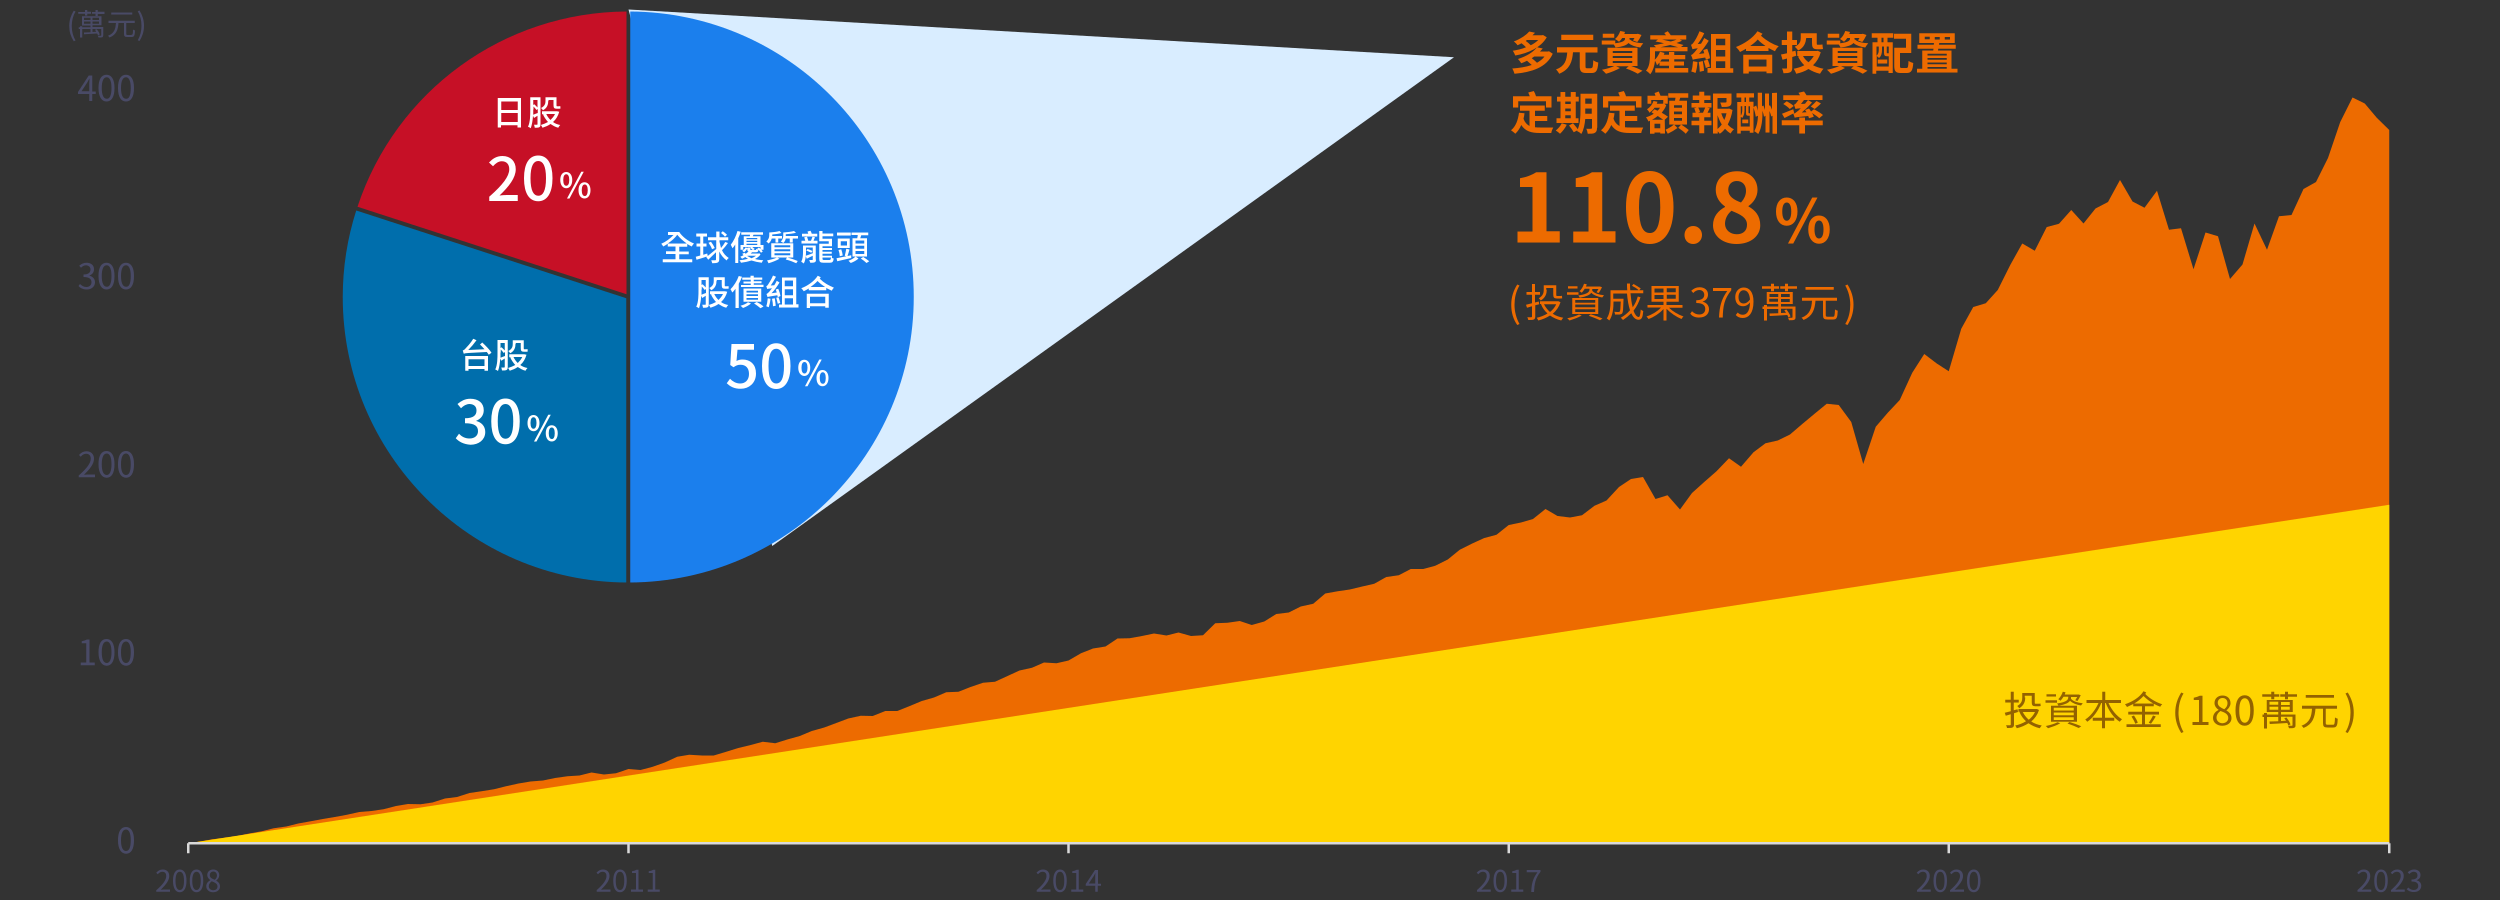 <?xml version="1.0" encoding="utf-8"?>
<!-- Generator: Adobe Illustrator 26.3.1, SVG Export Plug-In . SVG Version: 6.00 Build 0)  -->
<svg version="1.1" id="圖層_1" xmlns="http://www.w3.org/2000/svg" xmlns:xlink="http://www.w3.org/1999/xlink" x="0px" y="0px"
	 viewBox="0 0 1000 360" style="enable-background:new 0 0 1000 360;" xml:space="preserve">
<rect x="0" y="0" width="1000" height="360" fill="#333333" stroke="none"/>
<style type="text/css">
	.st0{fill:#D9EDFF;}
	.st1{fill:#ED6B00;}
	.st2{fill:#FFD400;}
	.st3{fill:#D9D9D9;}
	.st4{fill:#494A66;}
	.st5{fill:#936200;}
	.st6{fill-rule:evenodd;clip-rule:evenodd;fill:#1B7FED;}
	.st7{fill-rule:evenodd;clip-rule:evenodd;fill:#006EAC;}
	.st8{fill-rule:evenodd;clip-rule:evenodd;fill:#C61026;}
	.st9{fill:#FFFFFF;}
</style>
<polygon class="st0" points="251.4,3.8 581.6,22.9 308.9,218.4 "/>
<polygon class="st1" points="75.3,337.3 80.1,336.6 85.1,335.7 89.9,335.1 94.9,334.4 99.7,333.4 104.7,332.5 109.5,331.3 
	114.5,330.6 119.3,329.4 124.3,328.5 129.1,327.6 133.9,326.8 138.8,325.9 143.7,324.8 148.6,324.4 153.4,323.7 158.4,322.4 
	163.2,321.6 168.2,321.7 173,321 178,319.4 182.8,318.8 187.8,317.2 192.6,316.5 197.6,315.7 202.4,314.5 207.4,313.4 212.2,312.6 
	217.2,312.2 222,311.2 227,310.5 231.8,310.2 236.6,309 241.6,309.8 246.4,309.3 251.4,307.6 256.2,308 261.1,306.7 265.9,305 
	270.9,302.7 275.7,301.9 280.7,302.2 285.5,302.2 290.5,300.7 295.3,299.2 300.3,298 305.1,296.7 310.1,297.3 314.9,295.8 
	319.9,294.4 324.7,292.4 329.7,291 334.5,289.2 339.3,287.4 344.3,286.3 349.1,286.4 354.1,284.4 358.9,284.4 363.9,282.4 
	368.7,280.4 373.6,279 378.5,276.9 383.4,276.7 388.2,274.8 393.2,273.1 398,272.7 403,270.4 407.8,268.2 412.8,267.1 417.6,265 
	422.6,265.3 427.4,264.2 432.4,261.3 437.2,259.4 442.2,258.6 447,255.4 451.8,255.3 456.8,254.4 461.6,253.4 466.6,254.2 
	471.4,253 476.4,254.4 481.2,254.1 486.1,249.3 491,249.1 495.9,248.4 500.7,250 505.7,248.6 510.5,245.6 515.5,245 520.3,242.6 
	525.3,241.5 530.1,237.4 535.1,236.5 539.9,235.8 544.9,234.6 549.7,233.5 554.5,230.8 559.5,230.1 564.3,227.6 569.3,227.6 
	574.1,226.3 579.1,223.8 583.9,219.9 588.9,217.4 593.7,215.2 598.6,213.9 603.5,210 608.4,209 613.2,207.6 618.2,203.6 623,206.4 
	628,207 632.8,206.1 637.8,202.3 642.6,200.2 647.6,194.8 652.4,191.6 657.2,190.8 662.2,199.6 667,198.1 672,203.8 676.8,197.2 
	681.8,192.7 686.6,188.5 691.6,183.3 696.4,186.7 701.4,180.9 706.2,177.3 711.1,176.2 716,173.8 720.9,169.6 725.7,165.6 
	730.7,161.5 735.5,162 740.5,168.8 745.3,185.6 750.3,170.7 755.1,165.1 759.9,160 764.9,149.1 769.7,141.6 774.7,145.4 
	779.5,148.5 784.5,131.5 789.3,122.8 794.3,121.3 799.1,116 804.1,106 808.9,97.4 813.9,100.3 818.7,90.8 823.6,89.5 828.5,84 
	833.4,89.4 838.2,83.4 843.2,80.8 848,72 853,80.6 857.8,83.1 862.8,76.3 867.6,91.9 872.4,91.3 877.4,107.7 882.2,93 887.2,94.5 
	892,111.6 897,105.8 901.8,89.4 906.8,99.9 911.6,86.5 916.6,86 921.4,75.6 926.4,72.8 931.2,63.2 936.1,48.8 941,39 945.9,41.4 
	950.7,47.1 955.7,52 955.7,337.3 950.7,337.3 945.9,337.3 941,337.3 936.1,337.3 931.2,337.3 926.4,337.3 921.4,337.3 916.6,337.3 
	911.6,337.3 906.8,337.3 901.8,337.3 897,337.3 892,337.3 887.2,337.3 882.2,337.3 877.4,337.3 872.4,337.3 867.6,337.3 
	862.8,337.3 857.8,337.3 853,337.3 848,337.3 843.2,337.3 838.2,337.3 833.4,337.3 828.5,337.3 823.6,337.3 818.7,337.3 
	813.9,337.3 808.9,337.3 804.1,337.3 799.1,337.3 794.3,337.3 789.3,337.3 784.5,337.3 779.5,337.3 774.7,337.3 769.7,337.3 
	764.9,337.3 759.9,337.3 755.1,337.3 750.3,337.3 745.3,337.3 740.5,337.3 735.5,337.3 730.7,337.3 725.7,337.3 720.9,337.3 
	716,337.3 711.1,337.3 706.2,337.3 701.4,337.3 696.4,337.3 691.6,337.3 686.6,337.3 681.8,337.3 676.8,337.3 672,337.3 667,337.3 
	662.2,337.3 657.2,337.3 652.4,337.3 647.6,337.3 642.6,337.3 637.8,337.3 632.8,337.3 628,337.3 623,337.3 618.2,337.3 
	613.2,337.3 608.4,337.3 603.5,337.3 598.6,337.3 593.7,337.3 588.9,337.3 583.9,337.3 579.1,337.3 574.1,337.3 569.3,337.3 
	564.3,337.3 559.5,337.3 554.5,337.3 549.7,337.3 544.9,337.3 539.9,337.3 535.1,337.3 530.1,337.3 525.3,337.3 520.3,337.3 
	515.5,337.3 510.5,337.3 505.7,337.3 500.7,337.3 495.9,337.3 491,337.3 486.1,337.3 481.2,337.3 476.4,337.3 471.4,337.3 
	466.6,337.3 461.6,337.3 456.8,337.3 451.8,337.3 447,337.3 442.2,337.3 437.2,337.3 432.4,337.3 427.4,337.3 422.6,337.3 
	417.6,337.3 412.8,337.3 407.8,337.3 403,337.3 398,337.3 393.2,337.3 388.2,337.3 383.4,337.3 378.5,337.3 373.6,337.3 
	368.7,337.3 363.9,337.3 358.9,337.3 354.1,337.3 349.1,337.3 344.3,337.3 339.3,337.3 334.5,337.3 329.7,337.3 324.7,337.3 
	319.9,337.3 314.9,337.3 310.1,337.3 305.1,337.3 300.3,337.3 295.3,337.3 290.5,337.3 285.5,337.3 280.7,337.3 275.7,337.3 
	270.9,337.3 265.9,337.3 261.1,337.3 256.2,337.3 251.4,337.3 246.4,337.3 241.6,337.3 236.6,337.3 231.8,337.3 227,337.3 
	222,337.3 217.2,337.3 212.2,337.3 207.4,337.3 202.4,337.3 197.6,337.3 192.6,337.3 187.8,337.3 182.8,337.3 178,337.3 173,337.3 
	168.2,337.3 163.2,337.3 158.4,337.3 153.4,337.3 148.6,337.3 143.7,337.3 138.8,337.3 133.9,337.3 129.1,337.3 124.3,337.3 
	119.3,337.3 114.5,337.3 109.5,337.3 104.7,337.3 99.7,337.3 94.9,337.3 89.9,337.3 85.1,337.3 80.1,337.3 75.3,337.3 75.3,337.3 
	"/>
<polygon class="st2" points="75.3,337.3 75.3,337.3 75.3,337.3 955.7,201.9 955.7,337.3 "/>
<rect x="75.3" y="336.8" class="st3" width="880.4" height="1"/>
<path class="st3" d="M956.2,341.3h-1v-4h1V341.3z M780,341.3h-1v-4h1V341.3z M604,341.3h-1v-4h1V341.3z M427.9,341.3h-1v-4h1V341.3z
	 M251.9,341.3h-1v-4h1V341.3z M75.8,341.3h-1v-4h1V341.3z"/>
<g>
	<g>
		<path class="st4" d="M47.2,336.1c0-3.6,1.2-5.3,3.2-5.3c1.9,0,3.2,1.7,3.2,5.3c0,3.6-1.2,5.4-3.2,5.4
			C48.4,341.4,47.2,339.6,47.2,336.1z M52.3,336.1c0-3-0.8-4.3-1.9-4.3c-1.2,0-2,1.3-2,4.3c0,3,0.8,4.3,2,4.3
			C51.6,340.4,52.3,339.1,52.3,336.1z"/>
	</g>
</g>
<g>
	<g>
		<path class="st4" d="M32.2,265h2.3v-7.7h-1.8v-0.8c0.9-0.2,1.6-0.4,2.1-0.7h1v9.2h2.1v1.1h-5.6V265z"/>
		<path class="st4" d="M39.4,260.9c0-3.6,1.2-5.3,3.2-5.3c1.9,0,3.2,1.7,3.2,5.3c0,3.6-1.2,5.4-3.2,5.4
			C40.7,266.2,39.4,264.4,39.4,260.9z M44.6,260.9c0-3-0.8-4.3-1.9-4.3c-1.2,0-2,1.3-2,4.3c0,3,0.8,4.3,2,4.3
			C43.8,265.2,44.6,263.9,44.6,260.9z"/>
		<path class="st4" d="M47.2,260.9c0-3.6,1.2-5.3,3.2-5.3c1.9,0,3.2,1.7,3.2,5.3c0,3.6-1.2,5.4-3.2,5.4
			C48.4,266.2,47.2,264.4,47.2,260.9z M52.3,260.9c0-3-0.8-4.3-1.9-4.3c-1.2,0-2,1.3-2,4.3c0,3,0.8,4.3,2,4.3
			C51.6,265.2,52.3,263.9,52.3,260.9z"/>
	</g>
</g>
<g>
	<g>
		<path class="st4" d="M31.6,190.1c3.2-2.8,4.7-4.9,4.7-6.6c0-1.2-0.6-2-1.9-2c-0.8,0-1.6,0.5-2.1,1.2l-0.7-0.7
			c0.8-0.9,1.7-1.5,3-1.5c1.8,0,3,1.2,3,3c0,2-1.6,4.1-4,6.4c0.5,0,1.2-0.1,1.7-0.1H38v1.1h-6.5V190.1z"/>
		<path class="st4" d="M39.4,185.7c0-3.6,1.2-5.3,3.2-5.3c1.9,0,3.2,1.7,3.2,5.3c0,3.6-1.2,5.4-3.2,5.4
			C40.7,191,39.4,189.2,39.4,185.7z M44.6,185.7c0-3-0.8-4.3-1.9-4.3c-1.2,0-2,1.3-2,4.3c0,3,0.8,4.3,2,4.3
			C43.8,190,44.6,188.7,44.6,185.7z"/>
		<path class="st4" d="M47.2,185.7c0-3.6,1.2-5.3,3.2-5.3c1.9,0,3.2,1.7,3.2,5.3c0,3.6-1.2,5.4-3.2,5.4
			C48.4,191,47.2,189.2,47.2,185.7z M52.3,185.7c0-3-0.8-4.3-1.9-4.3c-1.2,0-2,1.3-2,4.3c0,3,0.8,4.3,2,4.3
			C51.6,190,52.3,188.7,52.3,185.7z"/>
	</g>
</g>
<g>
	<g>
		<path class="st4" d="M31.4,114.4l0.6-0.8c0.6,0.6,1.4,1.2,2.5,1.2c1.2,0,2.1-0.7,2.1-1.9c0-1.2-0.8-2.1-3.2-2.1v-1
			c2.1,0,2.8-0.9,2.8-2c0-1-0.7-1.6-1.7-1.7c-0.8,0-1.6,0.4-2.1,1l-0.7-0.8c0.8-0.7,1.7-1.2,2.9-1.2c1.7,0,3,0.9,3,2.6
			c0,1.2-0.7,2.1-1.8,2.5v0.1c1.2,0.3,2.2,1.2,2.2,2.6c0,1.8-1.5,2.9-3.3,2.9C33,115.8,32,115.1,31.4,114.4z"/>
		<path class="st4" d="M39.4,110.4c0-3.6,1.2-5.3,3.2-5.3c1.9,0,3.2,1.7,3.2,5.3c0,3.6-1.2,5.4-3.2,5.4
			C40.7,115.8,39.4,114,39.4,110.4z M44.6,110.4c0-3-0.8-4.3-1.9-4.3c-1.2,0-2,1.3-2,4.3c0,3,0.8,4.3,2,4.3
			C43.8,114.8,44.6,113.5,44.6,110.4z"/>
		<path class="st4" d="M47.2,110.4c0-3.6,1.2-5.3,3.2-5.3c1.9,0,3.2,1.7,3.2,5.3c0,3.6-1.2,5.4-3.2,5.4
			C48.4,115.8,47.2,114,47.2,110.4z M52.3,110.4c0-3-0.8-4.3-1.9-4.3c-1.2,0-2,1.3-2,4.3c0,3,0.8,4.3,2,4.3
			C51.6,114.8,52.3,113.5,52.3,110.4z"/>
	</g>
</g>
<g>
	<g>
		<path class="st4" d="M38.3,37.6h-1.4v2.8h-1.2v-2.8h-4.5v-0.8l4.3-6.6h1.4v6.4h1.4V37.6z M35.7,36.6v-3.2c0-0.5,0.1-1.3,0.1-1.9
			h-0.1c-0.3,0.5-0.5,1-0.8,1.5l-2.3,3.5H35.7z"/>
		<path class="st4" d="M39.4,35.2c0-3.6,1.2-5.3,3.2-5.3c1.9,0,3.2,1.7,3.2,5.3c0,3.6-1.2,5.4-3.2,5.4
			C40.7,40.6,39.4,38.8,39.4,35.2z M44.6,35.2c0-3-0.8-4.3-1.9-4.3c-1.2,0-2,1.3-2,4.3c0,3,0.8,4.3,2,4.3
			C43.8,39.6,44.6,38.3,44.6,35.2z"/>
		<path class="st4" d="M47.2,35.2c0-3.6,1.2-5.3,3.2-5.3c1.9,0,3.2,1.7,3.2,5.3c0,3.6-1.2,5.4-3.2,5.4
			C48.4,40.6,47.2,38.8,47.2,35.2z M52.3,35.2c0-3-0.8-4.3-1.9-4.3c-1.2,0-2,1.3-2,4.3c0,3,0.8,4.3,2,4.3
			C51.6,39.6,52.3,38.3,52.3,35.2z"/>
	</g>
</g>
<g>
	<g>
		<path class="st4" d="M27.7,10.4c0-2.4,0.7-4.3,1.8-6.1l0.7,0.3c-1,1.7-1.5,3.7-1.5,5.8s0.5,4.1,1.5,5.8l-0.7,0.3
			C28.3,14.6,27.7,12.7,27.7,10.4z"/>
		<path class="st4" d="M34,5.5h-2.7V4.8H34V4h0.9v0.7h1.5v0.8h-1.5v0.7H34V5.5z M41.3,14.1c0,0.4-0.1,0.6-0.4,0.8
			C40.7,15,40.2,15,39.4,15c0-0.2-0.2-0.5-0.3-0.7c0.6,0,1,0,1.2,0c0.1,0,0.2,0,0.2-0.2v-2.5H37v1.2l1.5-0.1
			c-0.2-0.3-0.3-0.5-0.5-0.8l0.7-0.2c0.5,0.6,1.1,1.5,1.2,2.1l-0.7,0.3c-0.1-0.2-0.2-0.4-0.3-0.7c-1.9,0.1-3.9,0.2-5.3,0.3L33.6,13
			c0.7,0,1.6-0.1,2.6-0.1v-1.3h-3.3V15H32v-3.4h-0.5v-0.7H32v-0.4h0.9v0.4h3.3v-0.7h-3.4V6.5h7.8v3.6H37v0.7h4.3V14.1z M33.6,8h2.6
			V7.1h-2.6V8z M36.2,9.4V8.6h-2.6v0.9H36.2z M41.8,4.8v0.8h-2.7v0.8h-0.9V5.5h-1.4V4.8h1.4V4h0.9v0.7H41.8z M39.7,7.1H37V8h2.6V7.1
			z M39.7,8.6H37v0.9h2.6V8.6z"/>
		<path class="st4" d="M52.6,13.9c0.5,0,0.6-0.3,0.6-2.1c0.2,0.2,0.6,0.3,0.8,0.4c-0.1,2-0.3,2.6-1.4,2.6H51c-1.1,0-1.4-0.3-1.4-1.3
			V9.2h-2.2c-0.2,2.6-0.8,4.7-3.6,5.8c-0.1-0.2-0.4-0.5-0.6-0.7c2.6-1,3-2.8,3.2-5.1h-3V8.3h10.5v0.9h-3.4v4.3
			c0,0.4,0.1,0.5,0.6,0.5H52.6z M52.9,5.8h-8.4V5h8.4V5.8z"/>
		<path class="st4" d="M55.1,16.1c1-1.7,1.5-3.7,1.5-5.8s-0.5-4.1-1.5-5.8l0.7-0.3c1.1,1.8,1.8,3.7,1.8,6.1c0,2.4-0.7,4.3-1.8,6.1
			L55.1,16.1z"/>
	</g>
</g>
<g>
	<path class="st4" d="M62.5,356.1c2.8-2.4,4-4.2,4-5.7c0-1-0.5-1.7-1.6-1.7c-0.7,0-1.3,0.4-1.8,1l-0.6-0.6c0.7-0.8,1.5-1.3,2.6-1.3
		c1.6,0,2.6,1,2.6,2.6c0,1.8-1.4,3.5-3.4,5.5c0.5,0,1-0.1,1.4-0.1H68v0.9h-5.5V356.1z"/>
	<path class="st4" d="M69.2,352.3c0-3.1,1.1-4.5,2.7-4.5c1.7,0,2.7,1.5,2.7,4.5c0,3.1-1.1,4.6-2.7,4.6
		C70.3,356.9,69.2,355.4,69.2,352.3z M73.6,352.3c0-2.6-0.7-3.6-1.7-3.6c-1,0-1.7,1.1-1.7,3.6c0,2.6,0.7,3.7,1.7,3.7
		C73,356,73.6,354.9,73.6,352.3z"/>
	<path class="st4" d="M75.9,352.3c0-3.1,1.1-4.5,2.7-4.5c1.7,0,2.7,1.5,2.7,4.5c0,3.1-1.1,4.6-2.7,4.6
		C77,356.9,75.9,355.4,75.9,352.3z M80.3,352.3c0-2.6-0.7-3.6-1.7-3.6c-1,0-1.7,1.1-1.7,3.6c0,2.6,0.7,3.7,1.7,3.7
		C79.6,356,80.3,354.9,80.3,352.3z"/>
	<path class="st4" d="M82.5,354.5c0-1.2,0.8-2,1.6-2.4v-0.1c-0.6-0.4-1.2-1.1-1.2-2c0-1.3,1-2.2,2.4-2.2c1.5,0,2.4,1,2.4,2.3
		c0,0.9-0.6,1.7-1.2,2.1v0.1c0.8,0.4,1.5,1.1,1.5,2.3c0,1.3-1.1,2.3-2.8,2.3C83.7,356.9,82.5,355.9,82.5,354.5z M87,354.6
		c0-1.2-1.1-1.6-2.3-2.1c-0.7,0.5-1.2,1.2-1.2,2c0,0.9,0.8,1.6,1.8,1.6C86.3,356.1,87,355.5,87,354.6z M86.8,350.2
		c0-0.9-0.6-1.6-1.5-1.6c-0.8,0-1.4,0.6-1.4,1.4c0,1.1,0.9,1.5,2,1.9C86.5,351.4,86.8,350.8,86.8,350.2z"/>
</g>
<g>
	<path class="st4" d="M238.6,356.1c2.8-2.4,4-4.2,4-5.7c0-1-0.5-1.7-1.6-1.7c-0.7,0-1.3,0.4-1.8,1l-0.6-0.6c0.7-0.8,1.5-1.3,2.6-1.3
		c1.6,0,2.6,1,2.6,2.6c0,1.8-1.4,3.5-3.4,5.5c0.5,0,1-0.1,1.4-0.1h2.4v0.9h-5.5V356.1z"/>
	<path class="st4" d="M245.3,352.3c0-3.1,1.1-4.5,2.7-4.5c1.7,0,2.7,1.5,2.7,4.5c0,3.1-1.1,4.6-2.7,4.6
		C246.3,356.9,245.3,355.4,245.3,352.3z M249.7,352.3c0-2.6-0.7-3.6-1.7-3.6c-1,0-1.7,1.1-1.7,3.6c0,2.6,0.7,3.7,1.7,3.7
		C249,356,249.7,354.9,249.7,352.3z"/>
	<path class="st4" d="M252.4,355.8h2v-6.6h-1.6v-0.7c0.8-0.1,1.3-0.3,1.8-0.6h0.8v7.9h1.8v0.9h-4.8V355.8z"/>
	<path class="st4" d="M259.1,355.8h2v-6.6h-1.6v-0.7c0.8-0.1,1.3-0.3,1.8-0.6h0.8v7.9h1.8v0.9h-4.8V355.8z"/>
</g>
<g>
	<path class="st4" d="M414.6,356.1c2.8-2.4,4-4.2,4-5.7c0-1-0.5-1.7-1.6-1.7c-0.7,0-1.3,0.4-1.8,1l-0.6-0.6c0.7-0.8,1.5-1.3,2.6-1.3
		c1.6,0,2.6,1,2.6,2.6c0,1.8-1.4,3.5-3.4,5.5c0.5,0,1-0.1,1.4-0.1h2.4v0.9h-5.5V356.1z"/>
	<path class="st4" d="M421.3,352.3c0-3.1,1.1-4.5,2.7-4.5c1.7,0,2.7,1.5,2.7,4.5c0,3.1-1.1,4.6-2.7,4.6
		C422.4,356.9,421.3,355.4,421.3,352.3z M425.7,352.3c0-2.6-0.7-3.6-1.7-3.6c-1,0-1.7,1.1-1.7,3.6c0,2.6,0.7,3.7,1.7,3.7
		C425.1,356,425.7,354.9,425.7,352.3z"/>
	<path class="st4" d="M428.5,355.8h2v-6.6h-1.6v-0.7c0.8-0.1,1.3-0.3,1.8-0.6h0.8v7.9h1.8v0.9h-4.8V355.8z"/>
	<path class="st4" d="M440.3,354.3h-1.2v2.4h-1v-2.4h-3.8v-0.7l3.7-5.6h1.2v5.5h1.2V354.3z M438.1,353.4v-2.7c0-0.4,0-1.1,0.1-1.6h0
		c-0.2,0.4-0.5,0.9-0.7,1.3l-2,3H438.1z"/>
</g>
<g>
	<path class="st4" d="M590.7,356.1c2.8-2.4,4-4.2,4-5.7c0-1-0.5-1.7-1.6-1.7c-0.7,0-1.3,0.4-1.8,1l-0.6-0.6c0.7-0.8,1.5-1.3,2.6-1.3
		c1.6,0,2.6,1,2.6,2.6c0,1.8-1.4,3.5-3.4,5.5c0.5,0,1-0.1,1.4-0.1h2.4v0.9h-5.5V356.1z"/>
	<path class="st4" d="M597.4,352.3c0-3.1,1.1-4.5,2.7-4.5c1.7,0,2.7,1.5,2.7,4.5c0,3.1-1.1,4.6-2.7,4.6
		C598.4,356.9,597.4,355.4,597.4,352.3z M601.8,352.3c0-2.6-0.7-3.6-1.7-3.6c-1,0-1.7,1.1-1.7,3.6c0,2.6,0.7,3.7,1.7,3.7
		C601.1,356,601.8,354.9,601.8,352.3z"/>
	<path class="st4" d="M604.5,355.8h2v-6.6h-1.6v-0.7c0.8-0.1,1.3-0.3,1.8-0.6h0.8v7.9h1.8v0.9h-4.8V355.8z"/>
	<path class="st4" d="M615,348.9h-4.3v-0.9h5.5v0.7c-2.1,2.7-2.4,4.7-2.6,8.1h-1.1C612.6,353.4,613.2,351.3,615,348.9z"/>
</g>
<g>
	<path class="st4" d="M766.7,356.1c2.8-2.4,4-4.2,4-5.7c0-1-0.5-1.7-1.6-1.7c-0.7,0-1.3,0.4-1.8,1l-0.6-0.6c0.7-0.8,1.5-1.3,2.6-1.3
		c1.6,0,2.6,1,2.6,2.6c0,1.8-1.4,3.5-3.4,5.5c0.5,0,1-0.1,1.4-0.1h2.4v0.9h-5.5V356.1z"/>
	<path class="st4" d="M773.4,352.3c0-3.1,1.1-4.5,2.7-4.5c1.7,0,2.7,1.5,2.7,4.5c0,3.1-1.1,4.6-2.7,4.6
		C774.5,356.9,773.4,355.4,773.4,352.3z M777.8,352.3c0-2.6-0.7-3.6-1.7-3.6c-1,0-1.7,1.1-1.7,3.6c0,2.6,0.7,3.7,1.7,3.7
		C777.2,356,777.8,354.9,777.8,352.3z"/>
	<path class="st4" d="M780,356.1c2.8-2.4,4-4.2,4-5.7c0-1-0.5-1.7-1.6-1.7c-0.7,0-1.3,0.4-1.8,1l-0.6-0.6c0.7-0.8,1.5-1.3,2.6-1.3
		c1.6,0,2.6,1,2.6,2.6c0,1.8-1.4,3.5-3.4,5.5c0.5,0,1-0.1,1.4-0.1h2.4v0.9H780V356.1z"/>
	<path class="st4" d="M786.8,352.3c0-3.1,1.1-4.5,2.7-4.5c1.7,0,2.7,1.5,2.7,4.5c0,3.1-1.1,4.6-2.7,4.6
		C787.8,356.9,786.8,355.4,786.8,352.3z M791.2,352.3c0-2.6-0.7-3.6-1.7-3.6c-1,0-1.7,1.1-1.7,3.6c0,2.6,0.7,3.7,1.7,3.7
		C790.5,356,791.2,354.9,791.2,352.3z"/>
</g>
<g>
	<path class="st4" d="M942.9,356.1c2.8-2.4,4-4.2,4-5.7c0-1-0.5-1.7-1.6-1.7c-0.7,0-1.3,0.4-1.8,1l-0.6-0.6c0.7-0.8,1.5-1.3,2.6-1.3
		c1.6,0,2.6,1,2.6,2.6c0,1.8-1.4,3.5-3.4,5.5c0.5,0,1-0.1,1.4-0.1h2.4v0.9h-5.5V356.1z"/>
	<path class="st4" d="M949.7,352.3c0-3.1,1.1-4.5,2.7-4.5c1.7,0,2.7,1.5,2.7,4.5c0,3.1-1.1,4.6-2.7,4.6
		C950.7,356.9,949.7,355.4,949.7,352.3z M954.1,352.3c0-2.6-0.7-3.6-1.7-3.6c-1,0-1.7,1.1-1.7,3.6c0,2.6,0.7,3.7,1.7,3.7
		C953.4,356,954.1,354.9,954.1,352.3z"/>
	<path class="st4" d="M956.3,356.1c2.8-2.4,4-4.2,4-5.7c0-1-0.5-1.7-1.6-1.7c-0.7,0-1.3,0.4-1.8,1l-0.6-0.6c0.7-0.8,1.5-1.3,2.6-1.3
		c1.6,0,2.6,1,2.6,2.6c0,1.8-1.4,3.5-3.4,5.5c0.5,0,1-0.1,1.4-0.1h2.4v0.9h-5.5V356.1z"/>
	<path class="st4" d="M962.7,355.7l0.6-0.7c0.5,0.5,1.2,1,2.2,1c1,0,1.8-0.6,1.8-1.6c0-1.1-0.7-1.8-2.7-1.8v-0.8
		c1.8,0,2.4-0.7,2.4-1.7c0-0.9-0.6-1.4-1.5-1.4c-0.7,0-1.3,0.4-1.8,0.9l-0.6-0.7c0.7-0.6,1.4-1.1,2.5-1.1c1.5,0,2.6,0.8,2.6,2.2
		c0,1.1-0.6,1.8-1.6,2.1v0c1,0.2,1.9,1,1.9,2.2c0,1.6-1.3,2.5-2.8,2.5C964.2,356.9,963.3,356.3,962.7,355.7z"/>
</g>
<g>
	<path class="st1" d="M607,92.6h6V74.8H608v-3.5c2.8-0.5,4.7-1.3,6.5-2.4h4.1v23.6h5.3v4.5H607V92.6z"/>
	<path class="st1" d="M629.4,92.6h6V74.8h-5.1v-3.5c2.8-0.5,4.7-1.3,6.5-2.4h4.1v23.6h5.3v4.5h-16.9V92.6z"/>
	<path class="st1" d="M650.4,82.9c0-9.7,3.8-14.5,9.5-14.5c5.7,0,9.5,4.8,9.5,14.5s-3.8,14.7-9.5,14.7
		C654.2,97.6,650.4,92.6,650.4,82.9z M664.1,82.9c0-7.9-1.8-10.1-4.2-10.1c-2.4,0-4.3,2.3-4.3,10.1c0,7.9,1.8,10.3,4.3,10.3
		C662.3,93.3,664.1,90.8,664.1,82.9z"/>
	<path class="st1" d="M673.8,94c0-2.1,1.5-3.6,3.5-3.6c2,0,3.5,1.6,3.5,3.6s-1.5,3.6-3.5,3.6C675.2,97.6,673.8,96.1,673.8,94z"/>
	<path class="st1" d="M685.2,90.1c0-3.6,2.2-5.9,4.8-7.3v-0.2c-2.2-1.6-3.7-3.7-3.7-6.7c0-4.5,3.6-7.4,8.5-7.4c5,0,8.2,3,8.2,7.5
		c0,2.8-1.7,5.1-3.6,6.4v0.2c2.6,1.4,4.7,3.7,4.7,7.5c0,4.3-3.8,7.5-9.5,7.5C689.2,97.6,685.2,94.5,685.2,90.1z M698.8,89.9
		c0-2.9-2.6-4.1-6.2-5.6c-1.5,1.2-2.6,3.1-2.6,5.2c0,2.5,2.1,4.2,4.7,4.2C697.1,93.7,698.8,92.4,698.8,89.9z M698.4,76.3
		c0-2.3-1.4-3.9-3.7-3.9c-1.9,0-3.4,1.3-3.4,3.5c0,2.7,2.2,4,5.1,5.1C697.7,79.6,698.4,78,698.4,76.3z"/>
	<path class="st1" d="M710.4,84.6c0-3.6,1.8-5.6,4.3-5.6c2.5,0,4.3,2,4.3,5.6c0,3.6-1.8,5.7-4.3,5.7
		C712.1,90.3,710.4,88.2,710.4,84.6z M716.5,84.6c0-2.6-0.8-3.6-1.8-3.6c-1,0-1.8,1-1.8,3.6s0.8,3.7,1.8,3.7
		C715.7,88.3,716.5,87.2,716.5,84.6z M724.9,79h2.1l-9.7,18.4h-2.1L724.9,79z M723.3,91.8c0-3.6,1.8-5.6,4.3-5.6
		c2.5,0,4.3,2,4.3,5.6c0,3.6-1.8,5.7-4.3,5.7C725.1,97.5,723.3,95.3,723.3,91.8z M729.4,91.8c0-2.6-0.8-3.6-1.8-3.6
		c-1,0-1.8,1-1.8,3.6s0.8,3.6,1.8,3.6C728.6,95.4,729.4,94.4,729.4,91.8z"/>
</g>
<g>
	<path class="st1" d="M604.5,121.9c0-3.1,0.9-5.7,2.4-8.1l0.9,0.4c-1.4,2.3-2,5-2,7.7c0,2.7,0.7,5.4,2,7.7l-0.9,0.4
		C605.3,127.7,604.5,125.1,604.5,121.9z"/>
	<path class="st1" d="M614.1,122.1v4.5c0,0.7-0.2,1-0.6,1.2c-0.4,0.2-1.1,0.2-2.2,0.2c0-0.3-0.2-0.8-0.4-1.1c0.8,0,1.5,0,1.6,0
		c0.2,0,0.3-0.1,0.3-0.3v-4.1l-2,0.6l-0.4-1.2c0.7-0.2,1.5-0.4,2.4-0.6v-3.4h-2.2v-1.1h2.2v-3.2h1.2v3.2h2v1.1h-2v3.1l1.5-0.4
		l0.2,1.1L614.1,122.1z M624.2,120.9c-0.6,1.9-1.7,3.4-3.1,4.6c1.2,0.8,2.6,1.3,4.2,1.6c-0.3,0.3-0.6,0.8-0.8,1.1
		c-1.7-0.4-3.2-1.1-4.5-2c-1.4,0.9-3,1.6-4.7,2c-0.1-0.3-0.4-0.8-0.6-1.1c1.5-0.3,3-0.9,4.3-1.7c-1.1-1-2-2.2-2.6-3.7l0.2-0.1H616
		v-1.1h7.2l0.2,0L624.2,120.9z M618.7,115.9c0,1.4-0.4,3.1-2.4,4.3c-0.1-0.2-0.6-0.7-0.8-0.9c1.8-1,2-2.3,2-3.4v-1.8h5v3.7
		c0,0.4,0,0.6,0.3,0.6h1.2c0.2,0,0.6,0,0.8-0.1c0,0.3,0,0.8,0.1,1c-0.2,0.1-0.5,0.1-0.9,0.1h-1.3c-1.1,0-1.4-0.5-1.4-1.6v-2.6h-2.8
		V115.9z M617.6,121.7c0.6,1.2,1.4,2.2,2.4,3.1c1-0.8,1.9-1.8,2.5-3.1H617.6z"/>
	<path class="st1" d="M631.4,117.9h-4.6v-1h4.6V117.9z M632.7,126.2c-1.3,0.8-3.3,1.5-4.9,2c-0.2-0.2-0.6-0.7-0.9-0.9
		c1.6-0.3,3.6-0.9,4.7-1.5L632.7,126.2z M631,115.4h-3.8v-0.9h3.8V115.4z M628.9,119.2h10.4v6.4h-10.4V119.2z M630.1,121.1h8V120h-8
		V121.1z M630.1,122.9h8v-1.1h-8V122.9z M630.1,124.8h8v-1.1h-8V124.8z M633.9,115.5c-0.4,0.6-0.8,1.2-1.2,1.6
		c-0.2-0.2-0.6-0.5-0.9-0.6c0.8-0.8,1.5-1.9,1.8-3l1.1,0.2c-0.1,0.3-0.2,0.6-0.3,0.9h5.4l0.2,0l0.8,0.3c-0.4,0.8-0.9,1.7-1.3,2.3
		l-0.9-0.3c0.2-0.3,0.5-0.8,0.8-1.3h-2.5v0.2c0,0.2,0,0.3,0,0.5c0.8,1,2.6,1.6,4.7,1.8c-0.2,0.2-0.5,0.7-0.7,0.9
		c-1.8-0.3-3.4-0.9-4.4-1.9c-0.5,0.8-1.8,1.5-4.6,2c-0.1-0.3-0.4-0.7-0.6-0.9c4.1-0.6,4.5-1.6,4.5-2.5v-0.2H633.9z M636.3,125.7
		c1.7,0.5,3.6,1.2,4.7,1.7l-1,0.7c-1-0.5-2.8-1.2-4.5-1.8L636.3,125.7z"/>
	<path class="st1" d="M656.2,118.9c-0.7,2.1-1.6,3.9-2.8,5.4c0.6,1.6,1.3,2.5,2.1,2.5c0.4,0,0.6-0.8,0.8-3c0.3,0.3,0.7,0.5,1,0.6
		c-0.2,2.7-0.7,3.5-1.9,3.5c-1.2,0-2.2-1-2.9-2.6c-1,1-2.1,1.9-3.3,2.7c-0.2-0.2-0.6-0.7-0.9-0.9c1.4-0.8,2.7-1.8,3.7-3
		c-0.6-1.8-1-4.2-1.2-6.7h-5.5v2.1h4.1v0.5c-0.1,3.6-0.2,4.9-0.5,5.3c-0.2,0.3-0.5,0.4-1,0.5c-0.4,0-1.1,0-1.9,0
		c0-0.4-0.1-0.8-0.3-1.1c0.7,0.1,1.4,0.1,1.7,0.1c0.2,0,0.4,0,0.5-0.2c0.2-0.2,0.3-1.2,0.4-4h-2.9v0.1c0,2.2-0.2,5.5-1.7,7.5
		c-0.2-0.2-0.7-0.7-1-0.8c1.3-2,1.5-4.7,1.5-6.8v-4.5h6.7c-0.1-0.9-0.1-1.8-0.1-2.7h1.2c0,0.9,0,1.8,0.1,2.7h5.2v1.2h-5.1
		c0.2,2.1,0.4,4,0.9,5.6c0.9-1.3,1.6-2.7,2-4.3L656.2,118.9z M653.4,113.6c1,0.5,2.2,1.3,2.9,1.8l-0.7,0.8c-0.6-0.6-1.8-1.4-2.8-1.9
		L653.4,113.6z"/>
	<path class="st1" d="M667.6,123.1c1.5,1.5,3.8,2.8,5.8,3.5c-0.3,0.2-0.6,0.7-0.8,1c-2-0.8-4.4-2.4-6-4.1v4.7h-1.2v-4.6
		c-1.5,1.7-3.9,3.3-6,4c-0.2-0.3-0.5-0.7-0.8-1c2.1-0.7,4.4-2,5.8-3.6H659V122h6.4v-1.3h-4.8v-6.3h10.9v6.3h-4.9v1.3h6.4v1.1H667.6z
		 M661.8,117h3.6v-1.6h-3.6V117z M665.4,119.6v-1.6h-3.6v1.6H665.4z M670.3,115.3h-3.6v1.6h3.6V115.3z M670.3,117.9h-3.6v1.6h3.6
		V117.9z"/>
	<path class="st1" d="M676.1,125.5l0.7-1c0.7,0.7,1.6,1.3,2.9,1.3c1.4,0,2.4-0.8,2.4-2.2c0-1.4-0.9-2.4-3.6-2.4v-1.1
		c2.4,0,3.2-1,3.2-2.2c0-1.1-0.8-1.9-2-1.9c-0.9,0-1.8,0.5-2.4,1.2l-0.8-0.9c0.9-0.8,1.9-1.4,3.3-1.4c2,0,3.4,1.1,3.4,2.9
		c0,1.4-0.8,2.4-2.1,2.8v0.1c1.4,0.3,2.5,1.4,2.5,3c0,2.1-1.7,3.3-3.8,3.3C678,127.1,676.8,126.4,676.1,125.5z"/>
	<path class="st1" d="M690.9,116.4h-5.7v-1.2h7.3v0.9c-2.8,3.5-3.3,6.3-3.4,10.9h-1.5C687.8,122.5,688.6,119.6,690.9,116.4z"/>
	<path class="st1" d="M695.1,125c0.5,0.6,1.2,0.9,2,0.9c1.5,0,2.8-1.2,2.9-4.9c-0.7,0.9-1.7,1.5-2.7,1.5c-2,0-3.2-1.3-3.2-3.7
		c0-2.3,1.5-3.8,3.4-3.8c2.3,0,3.9,1.9,3.9,5.6c0,4.8-2,6.6-4.3,6.6c-1.3,0-2.2-0.5-2.8-1.2L695.1,125z M700,119.8
		c-0.2-2.4-1.1-3.7-2.6-3.7c-1.1,0-2,1.1-2,2.7c0,1.6,0.7,2.6,2.1,2.6C698.3,121.4,699.2,120.9,700,119.8z"/>
	<path class="st1" d="M708.4,115.5h-3.6v-1h3.6v-1h1.2v1h2v1h-2v1h-1.2V115.5z M718.2,126.9c0,0.6-0.1,0.8-0.5,1
		c-0.4,0.2-1.1,0.2-2.1,0.2c-0.1-0.3-0.2-0.7-0.4-1c0.8,0,1.4,0,1.5,0c0.2,0,0.3-0.1,0.3-0.2v-3.4h-4.6v1.7l2-0.1
		c-0.2-0.4-0.5-0.7-0.7-1l0.9-0.3c0.7,0.9,1.4,2,1.6,2.8l-0.9,0.3c-0.1-0.3-0.2-0.6-0.4-0.9c-2.6,0.2-5.2,0.3-7,0.4l-0.1-1
		c0.9,0,2.1-0.1,3.5-0.1v-1.7h-4.5v4.6h-1.2v-4.6H705v-1h0.6V122h1.2v0.6h4.5v-1h-4.6v-4.8h10.4v4.8h-4.7v1h5.8V126.9z M707.8,118.8
		h3.5v-1.2h-3.5V118.8z M711.2,120.7v-1.2h-3.5v1.2H711.2z M718.8,114.5v1h-3.6v1H714v-1h-1.9v-1h1.9v-1h1.2v1H718.8z M715.9,117.6
		h-3.5v1.2h3.5V117.6z M715.9,119.6h-3.5v1.2h3.5V119.6z"/>
	<path class="st1" d="M733.2,126.7c0.6,0,0.7-0.4,0.8-2.9c0.3,0.2,0.8,0.4,1.1,0.5c-0.1,2.7-0.4,3.5-1.8,3.5H731
		c-1.4,0-1.8-0.4-1.8-1.8v-5.7h-3c-0.3,3.4-1.1,6.2-4.8,7.7c-0.1-0.3-0.5-0.7-0.8-0.9c3.4-1.3,4-3.8,4.2-6.8h-4v-1.2h14v1.2h-4.5
		v5.7c0,0.5,0.1,0.7,0.8,0.7H733.2z M733.5,115.9h-11.3v-1.1h11.3V115.9z"/>
	<path class="st1" d="M738.1,129.6c1.4-2.3,2-5,2-7.7c0-2.7-0.7-5.4-2-7.7l0.9-0.4c1.5,2.4,2.4,5,2.4,8.1c0,3.2-0.9,5.7-2.4,8.1
		L738.1,129.6z"/>
</g>
<g>
	<path class="st5" d="M805.6,285.3v4.5c0,0.7-0.2,1-0.6,1.2c-0.4,0.2-1.1,0.2-2.2,0.2c0-0.3-0.2-0.8-0.4-1.1c0.8,0,1.5,0,1.6,0
		c0.2,0,0.3-0.1,0.3-0.3v-4.1l-2,0.6l-0.4-1.2c0.7-0.2,1.5-0.4,2.4-0.6V281h-2.2v-1.1h2.2v-3.2h1.2v3.2h2v1.1h-2v3.1l1.5-0.4
		l0.2,1.1L805.6,285.3z M815.6,284c-0.6,1.9-1.7,3.4-3.1,4.6c1.2,0.8,2.6,1.3,4.2,1.6c-0.3,0.3-0.6,0.8-0.8,1.1
		c-1.7-0.4-3.2-1.1-4.5-2c-1.4,0.9-3,1.6-4.7,2c-0.1-0.3-0.4-0.8-0.6-1.1c1.5-0.3,3-0.9,4.3-1.7c-1.1-1-2-2.2-2.6-3.7l0.2-0.1h-0.6
		v-1.1h7.2l0.2,0L815.6,284z M810.1,279c0,1.4-0.4,3.1-2.4,4.3c-0.1-0.2-0.6-0.7-0.8-0.9c1.8-1,2-2.3,2-3.4v-1.8h5v3.7
		c0,0.4,0,0.6,0.3,0.6h1.2c0.2,0,0.6,0,0.8-0.1c0,0.3,0,0.8,0.1,1c-0.2,0.1-0.5,0.1-0.9,0.1h-1.3c-1.1,0-1.4-0.5-1.4-1.6v-2.6h-2.8
		V279z M809.1,284.8c0.6,1.2,1.4,2.2,2.4,3.1c1-0.8,1.9-1.8,2.5-3.1H809.1z"/>
	<path class="st5" d="M822.8,281.1h-4.6v-1h4.6V281.1z M824.1,289.3c-1.3,0.8-3.3,1.5-4.9,2c-0.2-0.2-0.6-0.7-0.9-0.9
		c1.6-0.3,3.6-0.9,4.7-1.5L824.1,289.3z M822.4,278.6h-3.8v-0.9h3.8V278.6z M820.4,282.3h10.4v6.4h-10.4V282.3z M821.5,284.2h8v-1.1
		h-8V284.2z M821.5,286.1h8V285h-8V286.1z M821.5,288h8v-1.1h-8V288z M825.4,278.7c-0.4,0.6-0.8,1.2-1.2,1.6
		c-0.2-0.2-0.6-0.5-0.9-0.6c0.8-0.8,1.5-1.9,1.8-3l1.1,0.2c-0.1,0.3-0.2,0.6-0.3,0.9h5.4l0.2,0l0.8,0.3c-0.4,0.8-0.9,1.7-1.3,2.3
		l-0.9-0.3c0.2-0.3,0.5-0.8,0.8-1.3h-2.5v0.2c0,0.2,0,0.3,0,0.5c0.8,1,2.6,1.6,4.7,1.8c-0.2,0.2-0.5,0.7-0.7,0.9
		c-1.8-0.3-3.4-0.9-4.4-1.9c-0.5,0.8-1.8,1.5-4.6,2c-0.1-0.3-0.4-0.7-0.6-0.9c4.1-0.6,4.5-1.6,4.5-2.5v-0.2H825.4z M827.8,288.8
		c1.7,0.5,3.6,1.2,4.7,1.7l-1,0.7c-1-0.5-2.8-1.2-4.5-1.8L827.8,288.8z"/>
	<path class="st5" d="M843.4,281.2c1.2,2.7,3.2,5.2,5.4,6.5c-0.3,0.3-0.7,0.7-0.9,1c-2.4-1.5-4.4-4.4-5.6-7.5H842v5.9h3.7v1.2H842v3
		h-1.2v-3h-3.7v-1.2h3.7v-5.9h-0.3c-1.2,3.1-3.3,6-5.6,7.5c-0.2-0.3-0.6-0.7-0.8-0.9c2.1-1.3,4.1-3.9,5.3-6.6h-4.8V280h6.3v-3.3h1.2
		v3.3h6.3v1.2H843.4z"/>
	<path class="st5" d="M858,282.5v2.2h5.6v1.1H858v3.9h6.3v1.1h-13.7v-1.1h6.2v-3.9h-5.5v-1.1h5.5v-2.2h-3.5v-0.9
		c-0.8,0.4-1.7,0.8-2.5,1.2c-0.2-0.3-0.5-0.8-0.8-1.1c3-1,5.9-2.8,7.4-5.2l1.1,0.5c-0.1,0.2-0.3,0.4-0.4,0.6
		c1.6,1.7,4.4,3.4,6.8,4.1c-0.3,0.2-0.7,0.7-0.8,1c-0.8-0.3-1.7-0.7-2.6-1.2v1H858z M853.6,286.2c0.6,0.9,1.3,2.1,1.5,2.9l-1,0.4
		c-0.2-0.7-0.9-2-1.5-2.9L853.6,286.2z M861.3,281.4c-1.4-0.8-2.8-1.9-3.9-3c-1.1,1.2-2.3,2.2-3.7,3H861.3z M859.5,289.1
		c0.6-0.8,1.3-2,1.7-2.9l1.1,0.4c-0.6,1-1.3,2.1-1.9,2.9L859.5,289.1z"/>
	<path class="st5" d="M870.1,285.1c0-3.1,0.9-5.7,2.4-8.1l0.9,0.4c-1.4,2.3-2,5-2,7.7c0,2.7,0.7,5.4,2,7.7l-0.9,0.4
		C871,290.8,870.1,288.2,870.1,285.1z"/>
	<path class="st5" d="M877,288.8h2.6v-8.8h-2.1v-0.9c1-0.2,1.8-0.5,2.4-0.8h1.1v10.5h2.4v1.2H877V288.8z"/>
	<path class="st5" d="M885.2,287.2c0-1.6,1.1-2.7,2.2-3.2v-0.1c-0.9-0.6-1.6-1.5-1.6-2.7c0-1.8,1.4-3,3.2-3c2,0,3.2,1.3,3.2,3.1
		c0,1.2-0.9,2.3-1.6,2.8v0.1c1,0.6,2,1.5,2,3.1c0,1.7-1.5,3-3.7,3C886.8,290.3,885.2,289,885.2,287.2z M891.3,287.2
		c0-1.6-1.4-2.2-3.1-2.8c-0.9,0.6-1.6,1.5-1.6,2.7c0,1.2,1,2.2,2.4,2.2C890.4,289.2,891.3,288.4,891.3,287.2z M891,281.3
		c0-1.2-0.7-2.1-2-2.1c-1.1,0-1.9,0.8-1.9,1.9c0,1.4,1.3,2,2.6,2.6C890.6,283,891,282.2,891,281.3z"/>
	<path class="st5" d="M894.2,284.2c0-4.1,1.4-6.1,3.7-6.1c2.2,0,3.6,2,3.6,6.1c0,4.1-1.4,6.1-3.6,6.1
		C895.6,290.3,894.2,288.2,894.2,284.2z M900.1,284.2c0-3.4-0.9-4.9-2.2-4.9c-1.3,0-2.2,1.4-2.2,4.9c0,3.5,0.9,4.9,2.2,4.9
		C899.2,289.1,900.1,287.6,900.1,284.2z"/>
	<path class="st5" d="M908.5,278.7h-3.6v-1h3.6v-1h1.2v1h2v1h-2v1h-1.2V278.7z M918.2,290.1c0,0.6-0.1,0.8-0.5,1
		c-0.4,0.2-1.1,0.2-2.1,0.2c-0.1-0.3-0.2-0.7-0.4-1c0.8,0,1.4,0,1.5,0c0.2,0,0.3-0.1,0.3-0.2v-3.4h-4.6v1.7l2-0.1
		c-0.2-0.4-0.5-0.7-0.7-1l0.9-0.3c0.7,0.9,1.4,2,1.6,2.8l-0.9,0.3c-0.1-0.3-0.2-0.6-0.4-0.9c-2.6,0.2-5.2,0.3-7,0.4l-0.1-1
		c0.9,0,2.1-0.1,3.5-0.1v-1.7h-4.5v4.6h-1.2v-4.6H905v-1h0.6v-0.6h1.2v0.6h4.5v-1h-4.6v-4.8h10.4v4.8h-4.7v1h5.8V290.1z
		 M907.8,281.9h3.5v-1.2h-3.5V281.9z M911.3,283.9v-1.2h-3.5v1.2H911.3z M918.8,277.7v1h-3.6v1H914v-1h-1.9v-1h1.9v-1h1.2v1H918.8z
		 M915.9,280.8h-3.5v1.2h3.5V280.8z M915.9,282.7h-3.5v1.2h3.5V282.7z"/>
	<path class="st5" d="M933.2,289.9c0.6,0,0.7-0.4,0.8-2.9c0.3,0.2,0.8,0.4,1.1,0.5c-0.1,2.7-0.4,3.5-1.8,3.5H931
		c-1.4,0-1.8-0.4-1.8-1.8v-5.7h-3c-0.3,3.4-1.1,6.2-4.8,7.7c-0.1-0.3-0.5-0.7-0.8-0.9c3.4-1.3,4-3.8,4.2-6.8h-4v-1.2h14v1.2h-4.5
		v5.7c0,0.5,0.1,0.7,0.8,0.7H933.2z M933.6,279.1h-11.3v-1.1h11.3V279.1z"/>
	<path class="st5" d="M938.2,292.8c1.4-2.3,2-5,2-7.7c0-2.7-0.7-5.4-2-7.7l0.9-0.4c1.5,2.4,2.4,5,2.4,8.1c0,3.2-0.9,5.7-2.4,8.1
		L938.2,292.8z"/>
</g>
<path class="st6" d="M252.1,4.6V233c62.6-0.4,113.4-51.5,113.4-114.2C365.6,56,314.8,5,252.1,4.6z"/>
<path class="st7" d="M142.5,84.2c-3.6,11.2-5.4,22.8-5.4,34.6c0,62.7,50.8,113.8,113.4,114.2V119.3L142.5,84.2z"/>
<path class="st8" d="M250.6,117.7V4.6C201.5,4.9,158.4,36.2,143,82.7L250.6,117.7z"/>
<g>
	<g>
		<path class="st9" d="M271.6,103.7h5.3v1.2h-11.8v-1.2h5.1v-2.1h-3.8v-1.1h3.8v-1.9h-3.1v-1.1c-0.6,0.4-1.2,0.8-1.8,1.1
			c-0.2-0.3-0.5-0.8-0.8-1.1c1.7-0.7,3.6-2.1,4.9-3.5h-2.2v-1.2h4.5c1.2,1.9,3.6,3.7,5.9,4.6c-0.3,0.3-0.7,0.8-0.9,1.2
			c-0.6-0.3-1.2-0.6-1.8-1v1.1h-3.2v1.9h3.8v1.1h-3.8V103.7z M267.1,97.4h7.6c-1.4-1-2.8-2.2-3.8-3.5
			C270,95.2,268.6,96.4,267.1,97.4z"/>
		<path class="st9" d="M291.2,97.2c-0.7,1-1.6,2.1-2.4,2.9c0.6,1.3,1.5,2.3,2.7,3.1c-0.3,0.2-0.7,0.6-0.8,1c-1.4-1-2.3-2.2-3-3.6
			v3.1c0,0.7-0.2,1.1-0.6,1.3c-0.4,0.2-1.1,0.3-2.2,0.3c-0.1-0.3-0.3-0.9-0.4-1.2c0.8,0,1.4,0,1.6,0c0.2,0,0.3-0.1,0.3-0.3v-2.9
			c-1.1,1.1-2.2,2.1-3.1,3l-0.8-1.1l0.2-0.2c-1.4,0.5-3,1-4.1,1.3l-0.3-1.2c0.5-0.1,1.1-0.3,1.8-0.5v-3.6h-1.5v-1.2h1.5v-2.8h-1.6
			v-1.2h4.3v1.2h-1.5v2.8h1.3v1.2h-1.3v3.3l1.6-0.5l0.2,1c0.9-0.7,2.2-1.8,3.4-2.8v-3.5h-3.3v-1.2h3.3v-2.3h1.3v2.3h3.5v1.2h-3.5
			v0.6c0.2,1,0.4,1.8,0.6,2.5c0.6-0.7,1.3-1.7,1.7-2.4L291.2,97.2z M284.4,96.7c0.6,0.8,1.2,1.8,1.5,2.5l-1.1,0.5
			c-0.2-0.7-0.8-1.8-1.4-2.6L284.4,96.7z M290,94.7c-0.3-0.4-1-1.1-1.6-1.5l0.7-0.7c0.6,0.4,1.3,1,1.7,1.4L290,94.7z"/>
		<path class="st9" d="M296.3,92.7c-0.3,0.9-0.6,1.8-1,2.6v9.9h-1.2v-7.4c-0.4,0.6-0.7,1.1-1.1,1.5c-0.1-0.3-0.5-1-0.7-1.4
			c1.1-1.4,2.1-3.4,2.7-5.5L296.3,92.7z M304.2,101.8c-0.5,0.7-1.2,1.3-2.2,1.8c1,0.3,2.1,0.4,3.3,0.5c-0.2,0.2-0.5,0.7-0.6,1
			c-1.5-0.2-2.9-0.5-4.1-0.9c-1.2,0.4-2.6,0.7-4.2,0.9c-0.1-0.3-0.4-0.7-0.6-1c1.3-0.1,2.4-0.3,3.4-0.6c-0.4-0.2-0.8-0.4-1.1-0.7
			c-0.4,0.3-0.8,0.5-1.3,0.7c-0.2-0.3-0.5-0.6-0.7-0.8c0.5-0.2,0.9-0.4,1.3-0.6c-0.2-0.2-0.3-0.4-0.5-0.6l1-0.4
			c0.1,0.2,0.3,0.3,0.4,0.4c0.4-0.3,0.8-0.6,1.1-0.9c-0.4-0.1-0.5-0.4-0.5-0.9v-0.2c-0.3,0.5-0.8,1.1-1.3,1.4l-0.7-0.6
			c0.5-0.3,1.1-0.9,1.4-1.4l0.7,0.4v-0.3h1.1v0.7c0,0.3,0.1,0.3,0.5,0.3h1.5c0.3,0,0.4-0.1,0.4-0.5c0.2,0.1,0.5,0.2,0.8,0.3
			c-0.2-0.1-0.3-0.3-0.4-0.4l0.7-0.4c0.5,0.5,1.2,1.1,1.5,1.6l-0.7,0.5c-0.2-0.3-0.6-0.8-1-1.2c-0.1,0.8-0.4,1-1.1,1h-1.5
			c-0.1,0.2-0.3,0.3-0.5,0.5h3.2l0.2-0.1L304.2,101.8z M305.4,98v1.9h-1.2v-1.1h-3.3c0.4,0.3,0.8,0.6,1,0.8l-0.7,0.5
			c-0.3-0.3-0.8-0.7-1.2-1l0.5-0.3h-3.2v1.1h-1.1V98h1.3v-3.5h2.4c0.1-0.2,0.1-0.4,0.1-0.6h-3.5v-1h8.7v1h-3.8l-0.3,0.6h3.1V98
			H305.4z M298.6,95.2v0.5h4.3v-0.5H298.6z M302.9,96.3h-4.3v0.5h4.3V96.3z M298.6,98h4.3v-0.5h-4.3V98z M298.9,102.4
			c0.5,0.3,1.1,0.6,1.7,0.9c0.7-0.3,1.3-0.6,1.8-1h-3.3L298.9,102.4z"/>
		<path class="st9" d="M308.7,95.4c-0.2,0.7-0.6,1.5-1.3,2c-0.2-0.2-0.6-0.7-0.9-0.8c1-0.8,1.2-1.8,1.2-2.5V93
			c1.5-0.1,3.2-0.3,4.1-0.6l0.8,0.8c-1,0.3-2.4,0.5-3.7,0.6v0.3c0,0.1,0,0.2,0,0.3h3.9v1h-1.5V97h-1.1v-1.6H308.7z M315,103
			c1.5,0.4,3.1,1,4.1,1.4l-0.6,0.9c-1-0.5-2.6-1.1-4.2-1.5l0.5-0.8h-3.9l0.9,0.5c-1.2,0.7-3,1.4-4.4,1.8c-0.1-0.3-0.4-0.9-0.6-1.1
			c1.3-0.3,3-0.7,4-1.2h-2.3v-5.7h8.8v5.7H315z M309.8,98.9h6.3v-0.8h-6.3V98.9z M309.8,100.5h6.3v-0.8h-6.3V100.5z M309.8,102.1
			h6.3v-0.8h-6.3V102.1z M319.2,94.4v1h-2.1V97l-1.2,0v-1.6h-1.6c-0.1,0.7-0.4,1.3-1,1.8c-0.2-0.2-0.7-0.5-1-0.6
			c0.9-0.8,1-1.8,1-2.6v-1c1.5-0.1,3.3-0.3,4.3-0.6l0.8,0.7c-1.1,0.3-2.6,0.5-4.1,0.6V94c0,0.1,0,0.2,0,0.4H319.2z"/>
		<path class="st9" d="M326,94.9c-0.2,0.5-0.4,1-0.6,1.4h1.6v1.1h-6.4v-1.1h1.5c-0.1-0.4-0.3-1-0.4-1.4l1.1-0.2
			c0.2,0.5,0.4,1.2,0.5,1.6l-0.1,0h1.2c0.2-0.5,0.4-1.2,0.6-1.6L326,94.9z M326.4,103.8c0,0.6-0.1,0.9-0.5,1.1
			c-0.4,0.2-1,0.2-1.8,0.2c-0.1-0.3-0.3-0.8-0.4-1.1c0.5,0,1,0,1.2,0s0.2-0.1,0.2-0.2v-1.5c-0.8,0.4-1.7,0.8-2.4,1.2l-0.4-1
			c-0.1,1-0.3,2.1-0.8,2.9c-0.2-0.2-0.7-0.5-1-0.7c0.6-1.1,0.7-2.6,0.7-3.8v-2.7h5.1V103.8z M326.8,94.6h-6v-1.1h2.5
			c-0.1-0.3-0.2-0.6-0.3-0.9l1.2-0.3c0.2,0.3,0.4,0.8,0.5,1.2h2.2V94.6z M322.4,100.8c0,0.5,0,1-0.1,1.5c0.7-0.2,1.7-0.6,2.8-1v-2.3
			h-2.7V100.8z M323,99.6c0.7,0.2,1.6,0.6,2,0.8l-0.5,0.7c-0.5-0.2-1.4-0.7-2-0.9L323,99.6z M332.6,103.1c0.3,0.1,0.6,0.3,0.9,0.3
			c-0.2,1.3-0.5,1.7-1.6,1.7h-2.4c-1.4,0-1.8-0.3-1.8-1.6v-6h3.8v-1h-3.8v-4.1h1.3v1h4.3v1.1h-4.3v1h3.8v3h-3.8v0.7h3.8v0.8h-3.8
			v0.7h3.7v0.8h-3.7v0.8h3.8v0.8H332.6z M331.8,104c0.4,0,0.5-0.2,0.6-1h-3.4v0.4c0,0.5,0.1,0.6,0.7,0.6H331.8z"/>
		<path class="st9" d="M340.5,103.2c-2,0.5-4.1,0.9-5.6,1.3l-0.3-1.2c1-0.2,2.4-0.5,3.9-0.8l-0.6-0.2c0.2-0.8,0.5-2,0.6-2.8l1.3,0.3
			c-0.3,0.9-0.5,1.9-0.8,2.6l1.5-0.3L340.5,103.2z M340.3,94.2h-5.5V93h5.5V94.2z M339.9,99.2h-4.8v-3.8h4.8V99.2z M335.9,102.5
			c0-0.7-0.2-1.7-0.5-2.5l1.1-0.3c0.3,0.8,0.5,1.8,0.6,2.5L335.9,102.5z M338.8,96.5h-2.5v1.7h2.5V96.5z M343.4,103.4
			c-0.7,0.7-2,1.4-3.1,1.8c-0.2-0.2-0.6-0.6-0.9-0.9c1.1-0.4,2.3-1.1,2.8-1.7L343.4,103.4z M342.9,95.2c0.1-0.4,0.2-0.8,0.2-1.2
			h-2.5V93h6.7v1.1h-2.8c-0.1,0.4-0.3,0.8-0.4,1.2h2.7v7.3H341v-7.3H342.9z M345.7,96.2h-3.5v1.2h3.5V96.2z M345.7,98.3h-3.5v1.2
			h3.5V98.3z M345.7,100.4h-3.5v1.2h3.5V100.4z M345.3,102.8c0.8,0.5,1.8,1.2,2.4,1.7l-1.1,0.7c-0.5-0.5-1.5-1.3-2.3-1.8
			L345.3,102.8z"/>
		<path class="st9" d="M283.5,121.7c0,0.6-0.1,1-0.5,1.2c-0.4,0.2-0.9,0.2-1.8,0.2c0-0.3-0.2-0.9-0.3-1.2c0.5,0,1,0,1.2,0
			c0.2,0,0.2-0.1,0.2-0.3v-3.3l-1.4,0.9l-0.4-0.9c-0.1,1.7-0.4,3.6-0.9,5c-0.2-0.2-0.8-0.5-1.1-0.6c0.9-1.9,0.9-4.7,0.9-6.8v-5h4.1
			V121.7z M280.6,115.8c0,0.6,0,1.3,0,2.1c0.5-0.2,1.1-0.5,1.8-0.7v-1.6l-0.5,0.4c-0.3-0.4-0.8-1-1.2-1.4V115.8z M280.6,112v2
			l0.4-0.3c0.4,0.4,1,0.9,1.3,1.3v-3H280.6z M290.9,116.7c-0.5,1.7-1.3,3.1-2.5,4.1c0.8,0.6,1.8,1,2.9,1.2c-0.3,0.3-0.7,0.8-0.8,1.1
			c-1.2-0.3-2.2-0.9-3.1-1.5c-1,0.7-2,1.1-3.2,1.5c-0.2-0.3-0.4-0.9-0.7-1.1c1-0.3,2-0.7,2.9-1.2c-0.8-0.9-1.5-1.9-2-3l0.5-0.1h-0.9
			v-1.2h5.8l0.2,0L290.9,116.7z M286.6,112.4c0,1.3-0.4,2.8-2.1,3.7c-0.2-0.3-0.6-0.7-0.8-0.9c1.6-0.8,1.8-1.9,1.8-2.8v-1.5h4.4v3.1
			c0,0.4,0,0.5,0.2,0.5h0.7c0.2,0,0.5,0,0.6-0.1l0.1,1c-0.2,0.1-0.5,0.1-0.7,0.1h-0.8c-1.1,0-1.3-0.4-1.3-1.6v-1.9h-2V112.4z
			 M285.7,117.6c0.4,0.9,1,1.7,1.7,2.4c0.7-0.7,1.4-1.5,1.8-2.4H285.7z"/>
		<path class="st9" d="M296.8,110.7c-0.3,0.9-0.8,1.9-1.3,2.8v9.7h-1.3v-7.7c-0.4,0.5-0.8,1.1-1.3,1.5c-0.1-0.3-0.5-1-0.7-1.3
			c1.3-1.3,2.6-3.3,3.3-5.3L296.8,110.7z M300.4,121.4c-0.8,0.7-2.1,1.4-3.2,1.8c-0.2-0.2-0.7-0.7-1-0.9c1.1-0.3,2.3-0.8,3-1.4
			L300.4,121.4z M300.2,111.9h-3.3v-0.9h3.3v-0.7h1.3v0.7h3.4v0.9h-3.4v0.6h3.1v0.8h-3.1v0.6h3.9v0.9h-9V114h3.9v-0.6h-2.9v-0.8h2.9
			V111.9z M297.4,120.7v-5.3h7.1v5.3H297.4z M298.6,117h4.6v-0.7h-4.6V117z M298.6,118.4h4.6v-0.7h-4.6V118.4z M298.6,119.9h4.6
			v-0.7h-4.6V119.9z M302.7,120.8c1,0.5,2.1,1.2,2.7,1.8l-1.2,0.7c-0.6-0.5-1.7-1.4-2.6-1.9L302.7,120.8z"/>
		<path class="st9" d="M311.1,118.9c0-0.2-0.1-0.5-0.2-0.8c-3.1,0.5-3.6,0.6-3.9,0.7c-0.1-0.3-0.3-0.9-0.4-1.2
			c0.3-0.1,0.6-0.4,1.1-0.9c0.2-0.2,0.6-0.7,1.1-1.4c-1.4,0.2-1.7,0.2-1.9,0.3c-0.1-0.2-0.3-0.8-0.4-1.1c0.3-0.1,0.5-0.3,0.8-0.8
			c0.3-0.4,1.3-2,1.9-3.5l1.2,0.5c-0.6,1.2-1.4,2.5-2.1,3.5l1.4-0.1c0.4-0.6,0.7-1.2,1-1.8l1.1,0.7c-0.9,1.5-2,3.1-3.2,4.3l2.1-0.3
			c-0.1-0.4-0.3-0.8-0.4-1.2l1-0.3c0.4,0.9,0.8,2.2,0.9,2.9L311.1,118.9z M308.2,119.5c-0.1,1.2-0.4,2.5-0.7,3.4
			c-0.2-0.1-0.8-0.3-1-0.4c0.3-0.8,0.5-2.1,0.6-3.2L308.2,119.5z M309.9,119.3c0.2,1,0.3,2.2,0.4,3l-1.1,0.2c0-0.8-0.2-2.1-0.4-3
			L309.9,119.3z M311.4,118.9c0.3,0.7,0.6,1.7,0.7,2.3l-1,0.3c-0.1-0.6-0.4-1.6-0.6-2.4L311.4,118.9z M319.4,121.8v1.2h-7.8v-1.2
			h1.2V111h5.7v10.7H319.4z M313.9,112.2v2.3h3.3v-2.3H313.9z M317.2,115.7h-3.3v2.4h3.3V115.7z M313.9,121.8h3.3v-2.5h-3.3V121.8z"
			/>
		<path class="st9" d="M328.3,110.9c-0.1,0.2-0.3,0.4-0.4,0.6c1.7,1.7,3.6,2.7,5.7,3.6c-0.4,0.3-0.7,0.8-0.9,1.2
			c-0.7-0.4-1.5-0.7-2.2-1.1v0.9h-7v-0.7c-0.7,0.4-1.3,0.8-2,1.1c-0.2-0.4-0.6-0.8-1-1.2c2.6-1,5.2-2.8,6.6-5L328.3,110.9z
			 M322.7,117.5h8.8v5.6h-1.4v-0.6H324v0.7h-1.3V117.5z M324,118.7v2.6h6.1v-2.6H324z M330,114.8c-1-0.7-2-1.4-3-2.4
			c-0.8,0.9-1.8,1.7-2.8,2.4H330z"/>
	</g>
</g>
<g>
	<g>
		<path class="st9" d="M290.7,153.3l1.3-1.8c1,1,2.3,1.9,4.1,1.9c2,0,3.5-1.4,3.5-3.8c0-2.4-1.3-3.7-3.4-3.7c-1.1,0-1.8,0.3-2.8,1
			l-1.3-0.9l0.5-8.4h9v2.3H295l-0.4,4.5c0.7-0.4,1.5-0.6,2.4-0.6c3,0,5.4,1.8,5.4,5.6c0,3.9-2.9,6.1-6,6.1
			C293.7,155.6,291.9,154.5,290.7,153.3z"/>
		<path class="st9" d="M304.8,146.4c0-6.1,2.2-9.1,5.7-9.1c3.5,0,5.7,3,5.7,9.1c0,6.1-2.3,9.2-5.7,9.2
			C307.1,155.6,304.8,152.6,304.8,146.4z M313.6,146.4c0-5.1-1.3-6.9-3.1-6.9c-1.8,0-3.1,1.8-3.1,6.9c0,5.1,1.3,7,3.1,7
			C312.4,153.4,313.6,151.5,313.6,146.4z"/>
		<path class="st9" d="M319.3,147.1c0-2.1,1-3.2,2.4-3.2c1.4,0,2.4,1.2,2.4,3.2s-1,3.3-2.4,3.3C320.3,150.3,319.3,149.1,319.3,147.1
			z M323,147.1c0-1.6-0.5-2.3-1.2-2.3c-0.7,0-1.2,0.7-1.2,2.3c0,1.6,0.5,2.3,1.2,2.3C322.5,149.4,323,148.6,323,147.1z M327.7,143.8
			h1l-5.7,10.7h-1L327.7,143.8z M326.6,151.2c0-2.1,1-3.2,2.4-3.2c1.4,0,2.4,1.2,2.4,3.2s-1,3.3-2.4,3.3
			C327.6,154.5,326.6,153.3,326.6,151.2z M330.3,151.2c0-1.6-0.5-2.3-1.2-2.3c-0.7,0-1.2,0.7-1.2,2.3c0,1.6,0.5,2.3,1.2,2.3
			C329.8,153.6,330.3,152.8,330.3,151.2z"/>
	</g>
</g>
<g>
	<g>
		<path class="st9" d="M195.8,78.6c5.2-4.6,7.9-8,7.9-10.9c0-1.9-1-3.2-3-3.2c-1.4,0-2.5,0.9-3.5,2l-1.6-1.5
			c1.5-1.6,3.1-2.6,5.4-2.6c3.2,0,5.3,2.1,5.3,5.3c0,3.4-2.7,6.9-6.5,10.5c0.9-0.1,2-0.2,2.9-0.2h4.4v2.4h-11.4V78.6z"/>
		<path class="st9" d="M209.6,71.3c0-6.1,2.2-9.1,5.7-9.1c3.5,0,5.7,3,5.7,9.1c0,6.1-2.3,9.2-5.7,9.2
			C211.8,80.5,209.6,77.5,209.6,71.3z M218.4,71.3c0-5.1-1.3-6.9-3.1-6.9c-1.8,0-3.1,1.8-3.1,6.9c0,5.1,1.3,7,3.1,7
			C217.1,78.4,218.4,76.4,218.4,71.3z"/>
		<path class="st9" d="M224.1,72c0-2.1,1-3.2,2.4-3.2c1.4,0,2.4,1.2,2.4,3.2s-1,3.3-2.4,3.3C225.1,75.3,224.1,74,224.1,72z
			 M227.7,72c0-1.6-0.5-2.3-1.2-2.3c-0.7,0-1.2,0.7-1.2,2.3c0,1.6,0.5,2.3,1.2,2.3C227.2,74.3,227.7,73.6,227.7,72z M232.5,68.7h1
			l-5.7,10.7h-1L232.5,68.7z M231.4,76.1c0-2.1,1-3.2,2.4-3.2c1.4,0,2.4,1.2,2.4,3.2s-1,3.3-2.4,3.3
			C232.4,79.4,231.4,78.2,231.4,76.1z M235.1,76.1c0-1.6-0.5-2.3-1.2-2.3c-0.7,0-1.2,0.7-1.2,2.3c0,1.6,0.5,2.3,1.2,2.3
			C234.5,78.5,235.1,77.7,235.1,76.1z"/>
	</g>
</g>
<g>
	<g>
		<path class="st9" d="M208.4,39.2V51h-1.4v-0.9h-6.6V51h-1.3V39.2H208.4z M200.5,40.5V44h6.6v-3.4H200.5z M207.1,48.8v-3.6h-6.6
			v3.6H207.1z"/>
		<path class="st9" d="M216.2,49.7c0,0.6-0.1,1-0.5,1.2c-0.4,0.2-0.9,0.2-1.8,0.2c0-0.3-0.2-0.9-0.3-1.2c0.5,0,1,0,1.2,0
			c0.2,0,0.2-0.1,0.2-0.3v-3.3l-1.4,0.9l-0.4-0.9c-0.1,1.7-0.4,3.6-0.9,5c-0.2-0.2-0.8-0.5-1.1-0.6c0.9-1.9,0.9-4.7,0.9-6.8v-5h4.1
			V49.7z M213.3,43.8c0,0.6,0,1.3,0,2.1c0.5-0.2,1.1-0.5,1.8-0.7v-1.6l-0.5,0.4c-0.3-0.4-0.8-1-1.2-1.4V43.8z M213.3,40v2l0.4-0.3
			c0.4,0.4,1,0.9,1.3,1.3v-3H213.3z M223.7,44.7c-0.5,1.7-1.3,3.1-2.5,4.1c0.8,0.6,1.8,1,2.9,1.2c-0.3,0.3-0.7,0.8-0.8,1.1
			c-1.2-0.3-2.2-0.9-3.1-1.5c-1,0.7-2,1.1-3.2,1.5c-0.2-0.3-0.4-0.9-0.7-1.1c1-0.3,2-0.7,2.9-1.2c-0.8-0.9-1.5-1.9-2-3l0.5-0.1h-0.9
			v-1.2h5.8l0.2,0L223.7,44.7z M219.3,40.4c0,1.3-0.4,2.8-2.1,3.7c-0.2-0.3-0.6-0.7-0.8-0.9c1.6-0.8,1.8-1.9,1.8-2.8v-1.5h4.4V42
			c0,0.4,0,0.5,0.2,0.5h0.7c0.2,0,0.5,0,0.6-0.1l0.1,1c-0.2,0.1-0.5,0.1-0.7,0.1h-0.8c-1.1,0-1.3-0.4-1.3-1.6v-1.9h-2V40.4z
			 M218.5,45.6c0.4,0.9,1,1.7,1.7,2.4c0.7-0.7,1.4-1.5,1.8-2.4H218.5z"/>
	</g>
</g>
<g>
	<g>
		<path class="st9" d="M182.3,175.3l1.3-1.8c1,1.1,2.4,1.9,4.2,1.9c2,0,3.4-1.1,3.4-2.9c0-2-1.2-3.2-5.2-3.2v-2
			c3.5,0,4.6-1.3,4.6-3.1c0-1.6-1-2.5-2.7-2.6c-1.4,0-2.5,0.7-3.5,1.7l-1.4-1.7c1.4-1.2,3-2.1,5.1-2.1c3.2,0,5.4,1.6,5.4,4.6
			c0,2-1.2,3.5-3,4.2v0.1c2,0.5,3.6,2,3.6,4.4c0,3.2-2.7,5.1-5.9,5.1C185.3,177.7,183.5,176.6,182.3,175.3z"/>
		<path class="st9" d="M196.5,168.5c0-6.1,2.2-9.1,5.7-9.1c3.5,0,5.7,3,5.7,9.1c0,6.1-2.3,9.2-5.7,9.2
			C198.7,177.7,196.5,174.7,196.5,168.5z M205.3,168.5c0-5.1-1.3-6.9-3.1-6.9c-1.8,0-3.1,1.8-3.1,6.9c0,5.1,1.3,7,3.1,7
			C204,175.5,205.3,173.6,205.3,168.5z"/>
		<path class="st9" d="M211,169.2c0-2.1,1-3.2,2.4-3.2c1.4,0,2.4,1.2,2.4,3.2s-1,3.3-2.4,3.3C211.9,172.4,211,171.2,211,169.2z
			 M214.6,169.2c0-1.6-0.5-2.3-1.2-2.3c-0.7,0-1.2,0.7-1.2,2.3c0,1.6,0.5,2.3,1.2,2.3C214.1,171.5,214.6,170.7,214.6,169.2z
			 M219.3,165.9h1l-5.7,10.7h-1L219.3,165.9z M218.3,173.3c0-2.1,1-3.2,2.4-3.2c1.4,0,2.4,1.2,2.4,3.2s-1,3.3-2.4,3.3
			C219.3,176.6,218.3,175.4,218.3,173.3z M221.9,173.3c0-1.6-0.5-2.3-1.2-2.3c-0.7,0-1.2,0.7-1.2,2.3c0,1.6,0.5,2.3,1.2,2.3
			C221.4,175.7,221.9,174.9,221.9,173.3z"/>
	</g>
</g>
<g>
	<g>
		<path class="st9" d="M192.9,137c1.3,1.2,3,2.9,3.7,4.1l-1.1,0.8c-0.2-0.4-0.5-0.7-0.8-1.1c-7.7,0.4-8.6,0.4-9.2,0.7
			c-0.1-0.3-0.3-0.9-0.4-1.3c0.3-0.1,0.7-0.3,1.1-0.8c0.5-0.5,2.1-2.2,3.1-3.9l1.3,0.6c-1,1.4-2.2,2.8-3.3,3.9l6.5-0.3
			c-0.6-0.7-1.2-1.3-1.8-1.9L192.9,137z M186.1,142.4h9.1v5.9h-1.4v-0.7h-6.4v0.7h-1.3V142.4z M187.4,143.7v2.7h6.4v-2.7H187.4z"/>
		<path class="st9" d="M203.1,146.8c0,0.6-0.1,1-0.5,1.2c-0.4,0.2-0.9,0.2-1.8,0.2c0-0.3-0.2-0.9-0.3-1.2c0.5,0,1,0,1.2,0
			c0.2,0,0.2-0.1,0.2-0.3v-3.3l-1.4,0.9l-0.4-0.9c-0.1,1.7-0.4,3.6-0.9,5c-0.2-0.2-0.8-0.5-1.1-0.6c0.9-1.9,0.9-4.7,0.9-6.8v-5h4.1
			V146.8z M200.2,141c0,0.6,0,1.3,0,2.1c0.5-0.2,1.1-0.5,1.8-0.7v-1.6l-0.5,0.4c-0.3-0.4-0.8-1-1.2-1.4V141z M200.2,137.2v2l0.4-0.3
			c0.4,0.4,1,0.9,1.3,1.3v-3H200.2z M210.6,141.9c-0.5,1.7-1.3,3.1-2.5,4.1c0.8,0.6,1.8,1,2.9,1.2c-0.3,0.3-0.7,0.8-0.8,1.1
			c-1.2-0.3-2.2-0.9-3.1-1.5c-1,0.7-2,1.1-3.2,1.5c-0.2-0.3-0.4-0.9-0.7-1.1c1-0.3,2-0.7,2.9-1.2c-0.8-0.9-1.5-1.9-2-3l0.5-0.1h-0.9
			v-1.2h5.8l0.2,0L210.6,141.9z M206.2,137.6c0,1.3-0.4,2.8-2.1,3.7c-0.2-0.3-0.6-0.7-0.8-0.9c1.6-0.8,1.8-1.9,1.8-2.8v-1.5h4.4v3.1
			c0,0.4,0,0.5,0.2,0.5h0.7c0.2,0,0.5,0,0.6-0.1l0.1,1c-0.2,0.1-0.5,0.1-0.7,0.1h-0.8c-1.1,0-1.3-0.4-1.3-1.6v-1.9h-2V137.6z
			 M205.4,142.8c0.4,0.9,1,1.7,1.7,2.4c0.7-0.7,1.4-1.5,1.8-2.4H205.4z"/>
	</g>
</g>
<g>
	<path class="st1" d="M621.1,21.5c-2.5,5.5-8.4,7.4-15.3,8c-0.2-0.6-0.5-1.5-0.9-2.1c2.8-0.2,5.5-0.6,7.8-1.4
		c-0.5-0.5-1.2-1.1-1.9-1.7c-0.7,0.4-1.5,0.7-2.3,1c-0.3-0.5-0.9-1.3-1.3-1.7c3.7-1.2,6.2-2.9,7.6-4.7l2.3,0.5
		c-0.4,0.4-0.7,0.8-1.1,1.2h3.2l0.4-0.1L621.1,21.5z M618.7,14.9c-2.3,4.1-7.4,6.4-12.6,7.3c-0.2-0.5-0.6-1.4-1-1.9
		c1.8-0.3,3.7-0.7,5.3-1.4c-0.5-0.5-1.1-1.1-1.8-1.6c-0.5,0.3-1.1,0.6-1.6,0.8c-0.3-0.5-1-1.2-1.5-1.5c2.9-1.1,5-2.6,6.2-4l2.3,0.5
		c-0.3,0.3-0.6,0.6-1,1h3.8l0.4-0.1L618.7,14.9z M610.8,16c-0.2,0.1-0.3,0.2-0.5,0.4c0.8,0.5,1.5,1.2,2,1.7c1.2-0.6,2.2-1.3,3-2.1
		H610.8z M613.7,22.6c-0.3,0.2-0.7,0.5-1,0.7c0.7,0.5,1.5,1.2,2.1,1.8c1.2-0.7,2.3-1.5,3-2.5H613.7z"/>
	<path class="st1" d="M636.5,27.2c0.6,0,0.7-0.5,0.8-3.1c0.5,0.4,1.4,0.8,2,0.9c-0.2,3.2-0.8,4.2-2.6,4.2h-2.2c-2,0-2.6-0.7-2.6-2.8
		v-5.5h-2.7c-0.3,3.7-1.2,6.8-5.5,8.6c-0.3-0.5-0.8-1.3-1.3-1.7c3.7-1.4,4.2-3.8,4.5-6.8h-4.1v-2.1H639v2.1h-4.8v5.5
		c0,0.7,0.1,0.8,0.7,0.8H636.5z M637.3,16h-12.8v-2.1h12.8V16z"/>
	<path class="st1" d="M652,15.8c1,1,2.9,1.4,5.3,1.5c-0.4,0.4-0.9,1.2-1.2,1.7c-2-0.3-3.6-0.8-4.7-1.8c-0.7,0.8-2.2,1.5-5.2,1.8
		c-0.1-0.3-0.4-0.8-0.7-1.2h-4.8v-1.6h5.4v1.1c3.4-0.4,3.9-1.2,3.9-1.8v-0.3h-1.1c-0.4,0.6-0.8,1.1-1.3,1.5
		c-0.3-0.3-1.1-0.8-1.6-1.1c1-0.8,1.7-2,2.1-3.2l1.9,0.4c-0.1,0.3-0.2,0.5-0.3,0.8h5.1l0.3-0.1l1.5,0.5c-0.5,1-1.1,2.1-1.7,2.8
		l-1.7-0.6c0.2-0.3,0.4-0.7,0.6-1h-2v0.4V15.8z M652.5,26.4c1.7,0.6,3.4,1.3,4.5,1.9l-1.9,1.2c-1-0.6-2.9-1.5-4.7-2.1l1.1-0.9h-5.1
		l1.6,0.7c-1.5,0.9-3.8,1.8-5.6,2.3c-0.4-0.4-1.1-1.2-1.6-1.6c1.7-0.3,3.7-0.9,4.9-1.5H643v-7.3h12v7.3H652.5z M645.7,15.1h-4.6
		v-1.6h4.6V15.1z M645.1,21.2h7.8v-0.8h-7.8V21.2z M645.1,23.2h7.8v-0.8h-7.8V23.2z M645.1,25.2h7.8v-0.8h-7.8V25.2z"/>
	<path class="st1" d="M675.3,27.3V29h-13.2v-1.7h5.5v-1h-3.8V25c-0.3,0.4-0.7,0.8-1,1.1c-0.1-0.4-0.5-1.3-0.8-1.8
		c-0.2,1.9-0.7,3.9-1.9,5.4c-0.3-0.4-1.2-1.2-1.7-1.4c1.5-1.8,1.6-4.4,1.6-6.2v-3.2h2.4c-0.3-0.3-0.6-0.6-0.9-0.8
		c1.3-0.2,2.7-0.5,4.1-0.8c-1.1-0.3-2.3-0.5-3.4-0.7l1-0.8h-3.1v-1.7h6.3c-0.2-0.3-0.5-0.7-0.7-0.9l1.4-0.7c0.4,0.5,0.9,1.1,1.2,1.6
		h6.2v1.7h-2.6l0.9,0.5c-0.6,0.3-1.4,0.6-2.2,0.9c1.1,0.3,2,0.6,2.8,0.8l-1,0.8h2.6v1.7H662v1.5c0,0.6,0,1.2-0.1,1.9
		c0.9-0.8,1.6-2,2.1-3.2l1.8,0.5c-0.1,0.2-0.2,0.5-0.3,0.7h2.1v-1.1h2.1V22h4.4v1.7h-4.4v0.9h3.9v1.6h-3.9v1H675.3z M667.6,24.6
		v-0.9h-2.9c-0.2,0.3-0.4,0.6-0.6,0.9H667.6z M671.2,18.9c-0.9-0.3-2-0.6-3.1-0.9c-1.3,0.3-2.6,0.6-3.9,0.9H671.2z M664.8,15.8
		c1.1,0.3,2.3,0.5,3.5,0.8c0.9-0.2,1.7-0.5,2.4-0.8H664.8z"/>
	<path class="st1" d="M682.3,23.9c0-0.3-0.1-0.6-0.2-0.9c-3.9,0.6-4.5,0.7-5,0.9c-0.1-0.4-0.4-1.4-0.7-1.9c0.5-0.1,0.9-0.5,1.5-1.2
		c0.2-0.3,0.7-0.8,1.2-1.5c-1.4,0.2-1.9,0.3-2.1,0.4c-0.1-0.4-0.4-1.3-0.6-1.8c0.4-0.1,0.7-0.4,1.1-1c0.4-0.5,1.6-2.5,2.3-4.4
		l1.9,0.8c-0.7,1.5-1.6,3-2.6,4.3l1.3-0.1c0.5-0.8,0.9-1.5,1.3-2.3l1.8,1.1c-1.1,1.8-2.5,3.7-3.9,5.3l2.1-0.3
		c-0.1-0.5-0.3-0.9-0.4-1.3l1.6-0.5c0.5,1.2,1,2.8,1.1,3.8L682.3,23.9z M679,24.8c-0.1,1.6-0.4,3.3-0.8,4.4
		c-0.4-0.2-1.2-0.5-1.7-0.6c0.4-1,0.6-2.7,0.7-4.1L679,24.8z M681.1,24.4c0.2,1.3,0.5,2.8,0.5,3.9l-1.7,0.4c0-1-0.2-2.7-0.4-3.9
		L681.1,24.4z M683.1,23.8c0.4,0.9,0.7,2.1,0.9,2.8l-1.7,0.6c-0.1-0.8-0.5-2-0.8-2.9L683.1,23.8z M693.3,27.2v1.9H683v-1.9h1.4V13.6
		h7.7v13.7H693.3z M686.4,15.5v2.6h3.7v-2.6H686.4z M690.1,20h-3.7v2.6h3.7V20z M686.4,27.2l3.7,0v-2.7h-3.7V27.2z"/>
	<path class="st1" d="M705,13.5c-0.2,0.3-0.4,0.5-0.6,0.8c2.3,2.1,4.7,3.4,7.1,4.2c-0.6,0.5-1.2,1.3-1.5,2c-0.9-0.4-1.7-0.8-2.6-1.3
		v1.2h-9v-0.9c-0.8,0.5-1.6,0.9-2.4,1.3c-0.3-0.6-1-1.4-1.6-2c3.3-1.3,6.7-3.5,8.6-6.3L705,13.5z M697.3,21.9h11.6v7.4h-2.3v-0.7
		h-7.1v0.8h-2.2V21.9z M699.5,23.8v2.8h7.1v-2.8H699.5z M706.2,18.4c-1-0.7-2.1-1.5-3.1-2.6c-0.9,1-1.9,1.8-3,2.6H706.2z"/>
	<path class="st1" d="M716.9,22.8V27c0,1-0.2,1.6-0.8,1.9c-0.6,0.3-1.5,0.4-2.7,0.4c-0.1-0.6-0.3-1.4-0.6-1.9c0.7,0,1.5,0,1.7,0
		c0.3,0,0.3-0.1,0.3-0.3v-3.7l-1.8,0.5l-0.6-2.1c0.7-0.1,1.5-0.3,2.4-0.5V18h-2.1v-2h2.1v-3.4h2.1v3.4h1.9v2h-1.9v2.6l1.3-0.3l0.3,2
		L716.9,22.8z M728.3,20.9c-0.6,2.2-1.7,3.9-3.1,5.2c1.2,0.6,2.6,1.1,4.2,1.4c-0.5,0.5-1,1.4-1.4,2c-1.8-0.4-3.3-1.1-4.6-1.9
		c-1.4,0.9-3.1,1.5-4.9,1.9c-0.2-0.6-0.7-1.5-1-2c1.5-0.3,2.9-0.7,4.2-1.4c-1-1-1.8-2.1-2.5-3.5l0.7-0.2h-1v-2h7.8l0.4-0.1
		L728.3,20.9z M719.3,20.2c-0.3-0.4-1-1.2-1.4-1.5c2.1-1,2.4-2.3,2.4-3.5v-1.9h6.4v3.9c0,0.5,0,0.7,0.3,0.7h1c0.3,0,0.8-0.1,1-0.1
		c0,0.5,0.1,1.3,0.2,1.8c-0.3,0.1-0.7,0.1-1.1,0.1h-1.2c-1.8,0-2.1-0.8-2.1-2.6v-1.9l-2.3,0C722.3,17,721.7,19,719.3,20.2z
		 M721.2,22.4c0.5,1,1.3,1.8,2.2,2.5c0.8-0.7,1.5-1.5,2.1-2.5H721.2z"/>
	<path class="st1" d="M742,15.8c1,1,2.9,1.4,5.3,1.5c-0.4,0.4-0.9,1.2-1.2,1.7c-2-0.3-3.6-0.8-4.7-1.8c-0.7,0.8-2.2,1.5-5.2,1.8
		c-0.1-0.3-0.4-0.8-0.7-1.2h-4.8v-1.6h5.4v1.1c3.4-0.4,3.9-1.2,3.9-1.8v-0.3h-1.1c-0.4,0.6-0.8,1.1-1.3,1.5
		c-0.3-0.3-1.1-0.8-1.6-1.1c1-0.8,1.7-2,2.1-3.2l1.9,0.4c-0.1,0.3-0.2,0.5-0.3,0.8h5.1l0.3-0.1l1.5,0.5c-0.5,1-1.1,2.1-1.7,2.8
		l-1.7-0.6c0.2-0.3,0.4-0.7,0.6-1h-2v0.4V15.8z M742.5,26.4c1.7,0.6,3.4,1.3,4.5,1.9l-1.9,1.2c-1-0.6-2.9-1.5-4.7-2.1l1.1-0.9h-5.1
		l1.6,0.7c-1.5,0.9-3.8,1.8-5.6,2.3c-0.4-0.4-1.1-1.2-1.6-1.6c1.7-0.3,3.7-0.9,4.9-1.5H733v-7.3h12v7.3H742.5z M735.7,15.1h-4.6
		v-1.6h4.6V15.1z M735.1,21.2h7.8v-0.8h-7.8V21.2z M735.1,23.2h7.8v-0.8h-7.8V23.2z M735.1,25.2h7.8v-0.8h-7.8V25.2z"/>
	<path class="st1" d="M748.7,13.3h8.6v1.8H755v1.8h2.1v12.3h-1.7v-0.9h-4.9v1.2H749V16.9h2v-1.8h-2.3L748.7,13.3z M755.5,26.6v-4.1
		h0h-0.7c-0.9,0-1.2-0.3-1.2-1.5v-2.4h-0.8V20c0,1.1-0.2,2.4-1.2,3.2c-0.2-0.2-0.6-0.6-0.9-0.8v4.2H755.5z M750.6,18.6v3.7
		c0.8-0.7,0.9-1.6,0.9-2.4v-1.3H750.6z M751.1,23.8h3.8v1.6h-3.8V23.8z M753.4,15.1h-0.8v1.8h0.8V15.1z M755.5,18.6h-0.8V21
		c0,0.3,0,0.3,0.2,0.3h0.4c0.1,0,0.2,0,0.2,0V18.6z M762.6,27.2c0.6,0,0.7-0.5,0.8-2.8c0.5,0.3,1.4,0.7,1.9,0.8c-0.2,3-0.8,4-2.6,4
		h-2.4c-1.9,0-2.6-0.6-2.6-2.8v-7.3h4.7v-3.6h-4.8v-2h6.9v7.7H760v5.2c0,0.7,0.1,0.8,0.7,0.8H762.6z"/>
	<path class="st1" d="M783,27.5V29h-16.2v-1.5h2.1v-7.3h4.4c0-0.2,0.1-0.5,0.1-0.7h-6.4v-1.6h6.5c0-0.3,0.1-0.5,0.1-0.7h-5.9v-3.9
		h14.2v3.9h-6.2c0,0.2-0.1,0.5-0.1,0.7h6.7v1.6h-7l-0.1,0.7h5.4v7.3H783z M771.9,14.7h-2v1h2V14.7z M771,21.5v0.7h7.7v-0.7H771z
		 M778.7,23.2H771v0.7h7.7V23.2z M771,25.7h7.7V25H771V25.7z M771,27.5h7.7v-0.7H771V27.5z M773.9,15.8h2v-1h-2V15.8z M777.9,15.8
		h2.1v-1h-2.1V15.8z"/>
	<path class="st1" d="M614,50.9c0.7,0.1,1.4,0.1,2.1,0.1c1,0,3.9,0,5.2,0c-0.3,0.5-0.7,1.5-0.8,2.2h-4.5c-3.4,0-5.8-0.6-7.5-3.2
		c-0.6,1.4-1.4,2.6-2.4,3.5c-0.3-0.4-1.3-1.1-1.7-1.4c1.9-1.5,2.8-4,3.2-7l2.2,0.2c-0.1,0.8-0.2,1.5-0.4,2.2
		c0.5,1.5,1.4,2.3,2.4,2.9v-6.1H608v-2.1h9.9v2.1H614v2.1h4.9v2H614V50.9z M607.3,43h-2.1v-4.5h6.7c-0.2-0.5-0.4-1-0.6-1.5l2.2-0.6
		c0.4,0.6,0.7,1.4,0.9,2.1h6.2V43h-2.2v-2.5h-11.1V43z"/>
	<path class="st1" d="M626.7,49.9c-0.6,1.3-1.7,2.7-2.7,3.6c-0.4-0.4-1.2-1-1.7-1.3c0.9-0.7,1.9-1.8,2.4-2.9L626.7,49.9z
		 M631.4,49.2h-8.8v-1.9h1.6v-6.7h-1.4v-1.9h1.4v-1.9h1.9v1.9h2.2v-1.9h2v1.9h1.2v1.9h-1.2v6.7h1.1V49.2z M626.1,40.6v1h2.2v-1
		H626.1z M626.1,44.5h2.2v-1.1h-2.2V44.5z M626.1,47.3h2.2v-1.2h-2.2V47.3z M638.8,51.1c0,1.1-0.2,1.6-0.8,2s-1.5,0.4-2.9,0.4
		c-0.1-0.6-0.3-1.5-0.6-2c0.8,0.1,1.6,0,1.9,0c0.3,0,0.4-0.1,0.4-0.4v-3.5h-2.7c-0.2,2.1-0.6,4.4-1.6,6c-0.3-0.4-1.2-1-1.7-1.2
		c0.1-0.1,0.1-0.2,0.2-0.3l-1.5,0.8c-0.4-0.7-1.2-1.9-1.9-2.7l1.6-0.9c0.6,0.7,1.5,1.7,1.9,2.4c1-2.3,1.1-5.3,1.1-7.6v-6.6h6.7V51.1
		z M636.7,45.6v-2.2h-2.6V44c0,0.5,0,1,0,1.5H636.7z M634.1,39.4v2.1h2.6v-2.1H634.1z"/>
	<path class="st1" d="M650,50.9c0.7,0.1,1.4,0.1,2.1,0.1c1,0,3.9,0,5.2,0c-0.3,0.5-0.7,1.5-0.8,2.2h-4.5c-3.4,0-5.8-0.6-7.5-3.2
		c-0.6,1.4-1.4,2.6-2.4,3.5c-0.3-0.4-1.3-1.1-1.7-1.4c1.9-1.5,2.8-4,3.2-7l2.2,0.2c-0.1,0.8-0.2,1.5-0.4,2.2
		c0.5,1.5,1.4,2.3,2.4,2.9v-6.1H644v-2.1h9.9v2.1H650v2.1h4.9v2H650V50.9z M643.3,43h-2.1v-4.5h6.7c-0.2-0.5-0.4-1-0.6-1.5l2.2-0.6
		c0.4,0.6,0.7,1.4,0.9,2.1h6.2V43h-2.2v-2.5h-11.1V43z"/>
	<path class="st1" d="M665.9,47.9L665.9,47.9l0.1,5.5h-1.9V53h-2.3v0.5H660v-5.2c-0.2,0.1-0.4,0.2-0.6,0.3c-0.2-0.5-0.7-1.3-1-1.7
		c1.1-0.3,2.2-0.8,3.1-1.4c-0.3-0.2-0.6-0.4-0.9-0.6l1.2-1.2l1.2,0.6c0.4-0.3,0.7-0.8,1-1.2h-2.2c-0.5,0.8-1.2,1.4-2,2
		c-0.2-0.5-0.7-1.1-1-1.4c1.4-0.9,2.2-2.1,2.6-3.3l1.6,0.3c-0.1,0.3-0.2,0.5-0.3,0.8h2.3l0.3-0.1l0,0v-1.4h-4.8v1.5h-1.5v-3.2h3.2
		c-0.1-0.4-0.3-0.8-0.4-1.1l1.7-0.6c0.2,0.5,0.5,1.2,0.7,1.7h2.9v3.2h-1.4l0.8,0.6c-0.4,1.1-1.1,2.1-1.8,3c1,0.6,1.9,1.1,2.5,1.6
		L665.9,47.9z M665.3,47.9c-0.6-0.4-1.4-0.9-2.2-1.5c-0.7,0.6-1.5,1.1-2.3,1.5H665.3z M664.1,51.3v-1.8h-2.3v1.8H664.1z M672.6,49.9
		c1,0.6,2.2,1.5,2.9,2.1l-1.2,1.5c-0.6-0.7-2-1.7-3-2.4l1.1-1.2h-2.7l1.3,1.3c-1.1,0.8-2.6,1.7-3.9,2.3c-0.2-0.5-0.6-1.1-0.9-1.6
		c1.1-0.5,2.6-1.4,3.4-2.1h-1.9v-9.5h2.3c0.1-0.4,0.1-0.8,0.2-1.2h-2.9v-1.8h8v1.8h-3.2c-0.1,0.4-0.3,0.9-0.4,1.2h3.1v9.5H672.6z
		 M669.6,43.1h3.2v-1h-3.2V43.1z M669.6,45.7h3.2v-1.1h-3.2V45.7z M669.6,48.3h3.2v-1.1h-3.2V48.3z"/>
	<path class="st1" d="M681.7,41.2h2.9V43h-1.8l1.1,0.3c-0.3,0.6-0.6,1.2-0.9,1.8h1.2v1.8h-2.5v1.4h2.9v1.8h-2.9v3.2h-2v-3.2h-3.1
		v-1.8h3.1v-1.4h-2.7v-1.8h1.3c-0.1-0.5-0.4-1.2-0.6-1.8l1-0.3h-2.1v-1.8h3.1V40h-2.6v-1.8h2.6v-1.5h2v1.5h2.5V40h-2.5V41.2z
		 M681.2,45.1c0.3-0.7,0.6-1.4,0.9-2.1h-2.8c0.3,0.6,0.6,1.3,0.7,1.8l-0.8,0.3H681.2z M693,44c-0.3,2.1-1,4.1-1.9,5.8
		c0.7,0.8,1.5,1.5,2.5,1.9c-0.5,0.4-1.1,1.2-1.4,1.7c-0.8-0.5-1.5-1.1-2.2-1.9c-0.6,0.8-1.3,1.5-2.1,2c-0.2-0.3-0.5-0.6-0.8-1v0.9
		h-1.9v-16h7.4v3.4c0,0.9-0.2,1.4-0.9,1.7c-0.7,0.3-1.7,0.3-3,0.3c-0.1-0.6-0.4-1.3-0.6-1.8c0.9,0,1.9,0,2.1,0
		c0.3,0,0.4-0.1,0.4-0.3v-1.5H687v4.3h4.3l0.3-0.1L693,44z M687,51.6c0.6-0.5,1.2-1.1,1.7-1.8c-0.7-1.1-1.2-2.4-1.7-3.7V51.6z
		 M688.5,45.3c0.3,0.9,0.7,1.9,1.2,2.7c0.4-0.8,0.7-1.7,0.9-2.7H688.5z"/>
	<path class="st1" d="M710.8,37.1v16.4H709v-7.2l-0.5,0.3c-0.1-0.6-0.4-1.4-0.7-2.2v8.6h-1.6v-6.7l-0.6,0.4
		c-0.1-0.6-0.3-1.5-0.6-2.4c0,3.3-0.2,6.7-1.7,9.3c-0.4-0.3-1.1-0.9-1.6-1.1c1-1.8,1.4-3.9,1.5-6.2l-0.9,0.4c-0.1-1-0.5-2.5-0.9-3.7
		v10.1h-1.5v-0.8h-3.6v1.1h-1.4V40.8h1.6V39h-1.9v-1.7h7V39h-1.9v1.7h1.7v2.1l1.1-0.6c0.2,0.6,0.5,1.4,0.6,2.1v-0.1v-7.1h1.7v5.4
		l0.6-0.3c0.2,0.6,0.4,1.2,0.6,1.8v-6.6h1.6v4.9l0.4-0.2c0.3,0.6,0.6,1.2,0.8,1.8v-6.7L710.8,37.1z M699.9,50.6v-4.3h-0.5
		c-0.8,0-1-0.2-1-1.3v-2.6h-0.6V44c0,1-0.2,2.3-0.9,3.2c-0.1-0.1-0.4-0.4-0.6-0.5v3.9H699.9z M696.3,42.5v3.8
		c0.5-0.7,0.6-1.6,0.6-2.3v-1.5H696.3z M696.9,47.8h2.4v1.5h-2.4V47.8z M697.8,40.8h0.6V39h-0.6V40.8z M699.9,42.5h-0.5V45
		c0,0.2,0,0.3,0.2,0.3h0.3h0.1V42.5z"/>
	<path class="st1" d="M723.6,47.3c-0.1-0.3-0.2-0.6-0.3-0.9c-4.3,0.4-5,0.5-5.4,0.7c-0.1-0.3-0.4-1.2-0.6-1.7
		c-1.2,0.6-2.4,1.3-3.5,1.8l-1-1.7c1.1-0.4,2.8-1.1,4.5-1.8l0.4,1.6l-0.3,0.2c0.5-0.1,0.9-0.4,1.5-0.9c0.3-0.2,0.8-0.6,1.4-1.3
		c-1.4,0.1-1.8,0.2-2.1,0.3c-0.1-0.4-0.4-1.2-0.6-1.7c0.3-0.1,0.6-0.3,0.8-0.6c0.2-0.2,0.5-0.7,1-1.3h-6.1v-1.9h6.7
		c-0.2-0.4-0.4-0.7-0.6-1l2.2-0.5c0.4,0.5,0.7,1,1,1.5h6.4V40h-7.4c-0.4,0.6-0.8,1.1-1.2,1.6l1.6-0.1c0.4-0.5,0.8-1,1.2-1.5l1.6,1
		c-1.2,1.4-2.7,2.8-4.1,4l1.9-0.1c-0.2-0.3-0.4-0.6-0.6-0.9l1.6-0.6c0.3,0.4,0.6,0.8,0.8,1.2l1.2-0.9c1.2,0.6,2.8,1.6,3.6,2.3
		l-1.5,1.3c-0.6-0.6-1.8-1.4-2.9-2.1c0.3,0.5,0.6,1,0.7,1.5L723.6,47.3z M729.1,50.1h-7.1v3.3h-2.3v-3.3h-7v-2h7V47h2.3v1.2h7.1
		V50.1z M715.9,43.6c-0.5-0.6-1.7-1.5-2.6-2l1.4-1.1c0.9,0.5,2.2,1.3,2.8,1.9L715.9,43.6z M724.3,42.6c0.7-0.6,1.7-1.5,2.3-2.2
		l1.8,1c-0.8,0.8-1.8,1.6-2.5,2.2L724.3,42.6z"/>
</g>
</svg>

